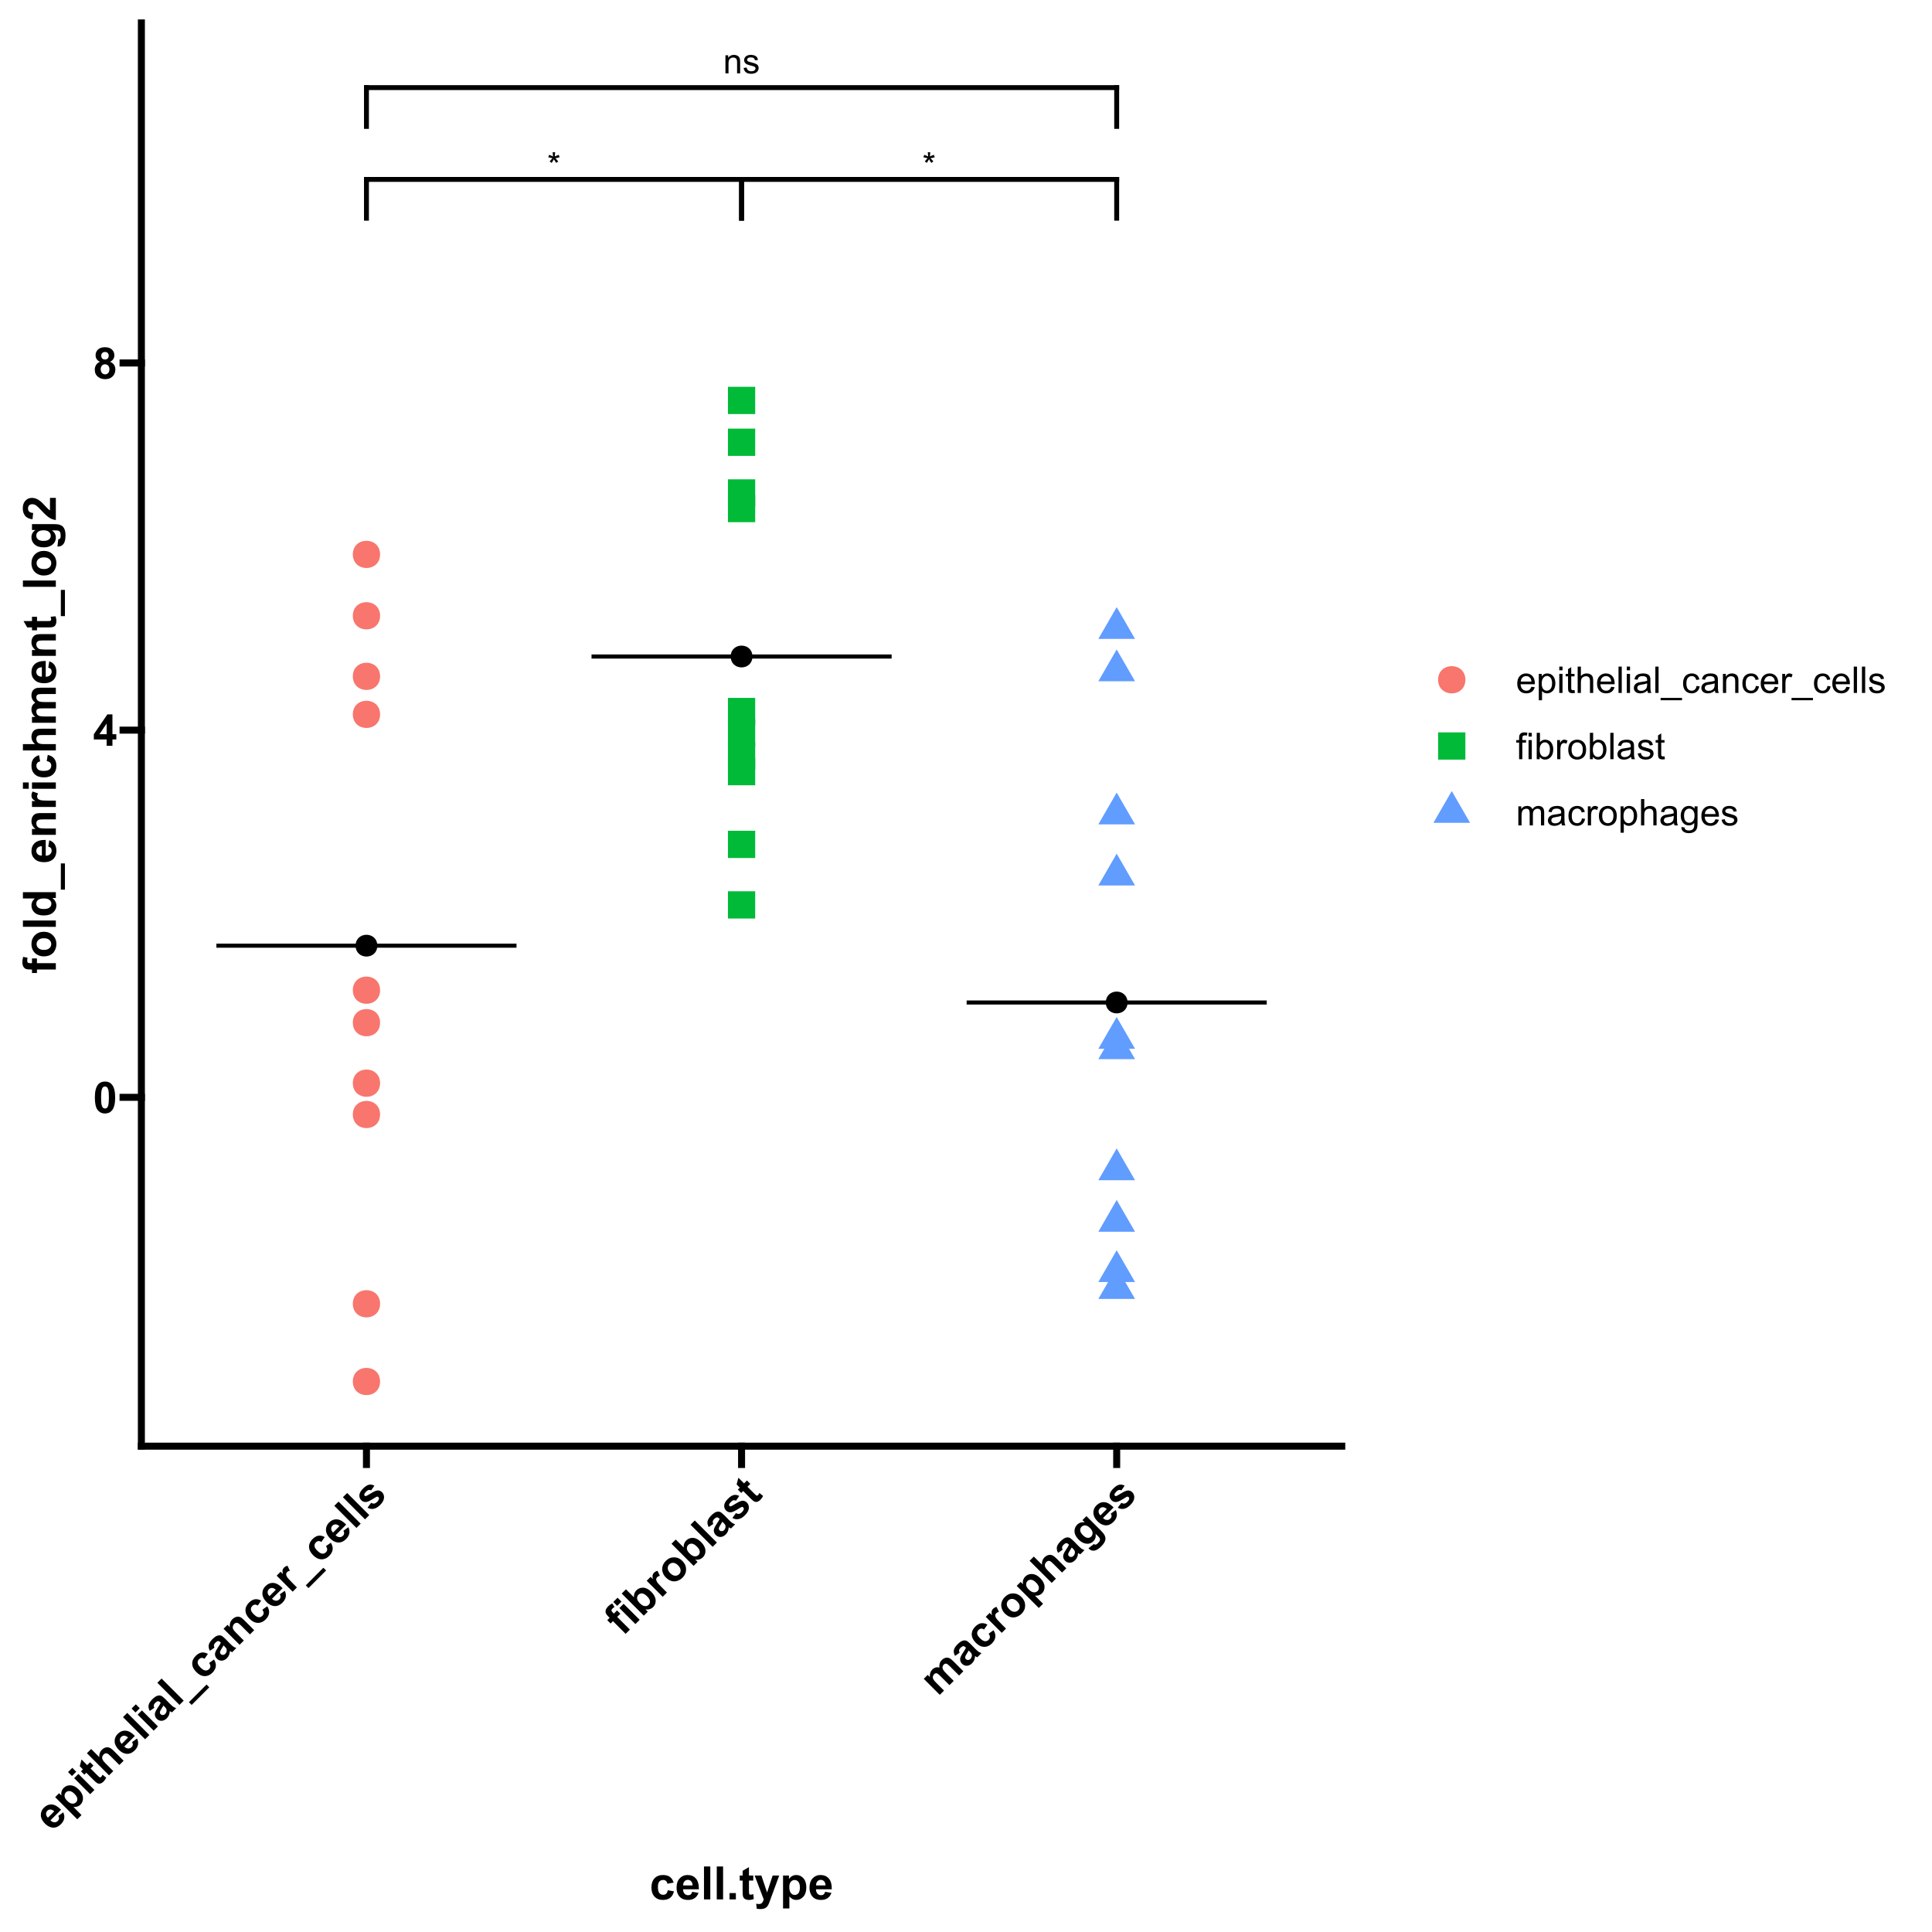 <?xml version="1.0" encoding="UTF-8"?>
<svg xmlns="http://www.w3.org/2000/svg" xmlns:xlink="http://www.w3.org/1999/xlink" width="504pt" height="504pt" viewBox="0 0 504 504" version="1.1">
<defs>
<g>
<symbol overflow="visible" id="glyph0-0">
<path style="stroke:none;" d="M 1.137 0 L 1.137 -5.691 L 5.691 -5.691 L 5.691 0 Z M 1.281 -0.141 L 5.547 -0.141 L 5.547 -5.547 L 1.281 -5.547 Z M 1.281 -0.141 "/>
</symbol>
<symbol overflow="visible" id="glyph0-1">
<path style="stroke:none;" d="M 0.285 -5.32 L 0.488 -5.953 C 0.957 -5.785 1.301 -5.641 1.516 -5.523 C 1.457 -6.059 1.426 -6.426 1.426 -6.629 L 2.07 -6.629 C 2.059 -6.332 2.027 -5.965 1.969 -5.527 C 2.273 -5.676 2.621 -5.82 3.02 -5.953 L 3.223 -5.32 C 2.848 -5.195 2.477 -5.113 2.117 -5.074 C 2.293 -4.914 2.547 -4.633 2.879 -4.23 L 2.348 -3.855 C 2.172 -4.09 1.969 -4.406 1.738 -4.809 C 1.516 -4.391 1.324 -4.074 1.16 -3.855 L 0.637 -4.23 C 0.977 -4.652 1.223 -4.934 1.375 -5.074 C 0.988 -5.145 0.625 -5.227 0.285 -5.32 Z M 0.285 -5.32 "/>
</symbol>
<symbol overflow="visible" id="glyph0-2">
<path style="stroke:none;" d="M 0.602 0 L 0.602 -4.723 L 1.32 -4.723 L 1.32 -4.051 C 1.664 -4.566 2.168 -4.828 2.824 -4.828 C 3.105 -4.828 3.363 -4.773 3.605 -4.672 C 3.84 -4.566 4.02 -4.434 4.141 -4.27 C 4.258 -4.102 4.34 -3.906 4.391 -3.68 C 4.418 -3.531 4.434 -3.27 4.438 -2.902 L 4.438 0 L 3.637 0 L 3.637 -2.871 C 3.633 -3.195 3.602 -3.438 3.543 -3.602 C 3.477 -3.762 3.367 -3.891 3.211 -3.988 C 3.051 -4.082 2.863 -4.129 2.652 -4.133 C 2.312 -4.129 2.02 -4.023 1.773 -3.809 C 1.523 -3.59 1.398 -3.18 1.402 -2.578 L 1.402 0 Z M 0.602 0 "/>
</symbol>
<symbol overflow="visible" id="glyph0-3">
<path style="stroke:none;" d="M 0.281 -1.41 L 1.07 -1.535 C 1.113 -1.215 1.238 -0.969 1.441 -0.805 C 1.645 -0.633 1.926 -0.551 2.293 -0.551 C 2.656 -0.551 2.93 -0.625 3.109 -0.773 C 3.285 -0.922 3.375 -1.098 3.379 -1.301 C 3.375 -1.48 3.297 -1.621 3.145 -1.73 C 3.031 -1.797 2.758 -1.887 2.324 -2 C 1.734 -2.145 1.328 -2.273 1.105 -2.383 C 0.875 -2.488 0.703 -2.637 0.59 -2.832 C 0.469 -3.02 0.41 -3.234 0.414 -3.469 C 0.41 -3.68 0.457 -3.871 0.559 -4.051 C 0.652 -4.227 0.785 -4.379 0.953 -4.5 C 1.074 -4.59 1.242 -4.664 1.457 -4.73 C 1.672 -4.793 1.902 -4.828 2.152 -4.828 C 2.52 -4.828 2.844 -4.773 3.125 -4.668 C 3.402 -4.559 3.609 -4.414 3.746 -4.234 C 3.879 -4.051 3.973 -3.809 4.023 -3.504 L 3.242 -3.398 C 3.203 -3.641 3.102 -3.828 2.93 -3.965 C 2.758 -4.102 2.516 -4.172 2.211 -4.172 C 1.84 -4.172 1.578 -4.109 1.422 -3.988 C 1.262 -3.863 1.184 -3.723 1.188 -3.562 C 1.184 -3.457 1.215 -3.363 1.285 -3.281 C 1.348 -3.195 1.449 -3.121 1.59 -3.066 C 1.668 -3.035 1.906 -2.969 2.297 -2.863 C 2.863 -2.711 3.258 -2.586 3.484 -2.492 C 3.707 -2.391 3.883 -2.25 4.012 -2.07 C 4.137 -1.883 4.199 -1.656 4.203 -1.387 C 4.199 -1.117 4.121 -0.867 3.969 -0.633 C 3.809 -0.398 3.586 -0.215 3.293 -0.086 C 3 0.043 2.668 0.105 2.297 0.105 C 1.684 0.105 1.215 -0.02 0.895 -0.273 C 0.57 -0.527 0.367 -0.906 0.281 -1.41 Z M 0.281 -1.41 "/>
</symbol>
<symbol overflow="visible" id="glyph1-0">
<path style="stroke:none;" d="M 1.426 0 L 1.426 -7.125 L 7.125 -7.125 L 7.125 0 Z M 1.602 -0.18 L 6.945 -0.18 L 6.945 -6.945 L 1.602 -6.945 Z M 1.602 -0.18 "/>
</symbol>
<symbol overflow="visible" id="glyph1-1">
<path style="stroke:none;" d="M 3.129 -8.195 C 3.918 -8.191 4.535 -7.91 4.98 -7.348 C 5.512 -6.676 5.777 -5.566 5.777 -4.023 C 5.777 -2.477 5.508 -1.367 4.977 -0.695 C 4.531 -0.137 3.918 0.141 3.129 0.141 C 2.332 0.141 1.691 -0.164 1.207 -0.773 C 0.723 -1.383 0.48 -2.473 0.48 -4.043 C 0.48 -5.574 0.746 -6.68 1.281 -7.359 C 1.719 -7.914 2.336 -8.191 3.129 -8.195 Z M 3.129 -6.898 C 2.938 -6.895 2.766 -6.836 2.621 -6.715 C 2.469 -6.594 2.355 -6.375 2.277 -6.066 C 2.164 -5.66 2.109 -4.98 2.113 -4.023 C 2.109 -3.066 2.156 -2.41 2.258 -2.051 C 2.352 -1.691 2.477 -1.453 2.625 -1.336 C 2.77 -1.215 2.938 -1.152 3.129 -1.156 C 3.316 -1.152 3.484 -1.215 3.637 -1.336 C 3.781 -1.457 3.895 -1.672 3.98 -1.988 C 4.082 -2.387 4.137 -3.066 4.141 -4.023 C 4.137 -4.98 4.09 -5.637 3.996 -5.996 C 3.898 -6.352 3.777 -6.594 3.633 -6.715 C 3.484 -6.836 3.316 -6.895 3.129 -6.898 Z M 3.129 -6.898 "/>
</symbol>
<symbol overflow="visible" id="glyph1-2">
<path style="stroke:none;" d="M 3.551 0 L 3.551 -1.641 L 0.211 -1.641 L 0.211 -3.012 L 3.75 -8.195 L 5.066 -8.195 L 5.066 -3.016 L 6.078 -3.016 L 6.078 -1.641 L 5.066 -1.641 L 5.066 0 Z M 3.551 -3.016 L 3.551 -5.805 L 1.676 -3.016 Z M 3.551 -3.016 "/>
</symbol>
<symbol overflow="visible" id="glyph1-3">
<path style="stroke:none;" d="M 1.824 -4.402 C 1.418 -4.57 1.125 -4.805 0.941 -5.105 C 0.758 -5.402 0.668 -5.73 0.668 -6.09 C 0.668 -6.695 0.879 -7.199 1.305 -7.598 C 1.727 -7.992 2.332 -8.191 3.117 -8.195 C 3.891 -8.191 4.492 -7.992 4.922 -7.598 C 5.352 -7.199 5.566 -6.695 5.566 -6.09 C 5.566 -5.707 5.465 -5.371 5.27 -5.078 C 5.07 -4.781 4.797 -4.555 4.441 -4.402 C 4.895 -4.215 5.238 -3.949 5.473 -3.605 C 5.707 -3.254 5.824 -2.852 5.828 -2.398 C 5.824 -1.641 5.582 -1.031 5.105 -0.562 C 4.621 -0.094 3.984 0.141 3.191 0.145 C 2.445 0.141 1.828 -0.051 1.336 -0.441 C 0.75 -0.895 0.457 -1.527 0.461 -2.332 C 0.457 -2.773 0.566 -3.176 0.789 -3.547 C 1.004 -3.914 1.348 -4.199 1.824 -4.402 Z M 2.148 -5.977 C 2.145 -5.664 2.23 -5.422 2.41 -5.25 C 2.582 -5.074 2.82 -4.984 3.117 -4.988 C 3.414 -4.984 3.648 -5.074 3.828 -5.25 C 4.004 -5.426 4.094 -5.668 4.098 -5.984 C 4.094 -6.273 4.008 -6.508 3.832 -6.688 C 3.652 -6.859 3.418 -6.949 3.133 -6.953 C 2.832 -6.949 2.594 -6.859 2.414 -6.684 C 2.234 -6.504 2.145 -6.27 2.148 -5.977 Z M 2.004 -2.484 C 2.004 -2.051 2.113 -1.711 2.336 -1.473 C 2.555 -1.23 2.828 -1.113 3.16 -1.113 C 3.48 -1.113 3.75 -1.227 3.961 -1.461 C 4.172 -1.688 4.277 -2.023 4.281 -2.465 C 4.277 -2.844 4.168 -3.152 3.957 -3.387 C 3.738 -3.617 3.469 -3.73 3.141 -3.734 C 2.758 -3.73 2.473 -3.602 2.285 -3.34 C 2.098 -3.074 2.004 -2.789 2.004 -2.484 Z M 2.004 -2.484 "/>
</symbol>
<symbol overflow="visible" id="glyph2-0">
<path style="stroke:none;" d="M 1.008 -1.008 L -4.031 -6.047 L 0 -10.078 L 5.039 -5.039 Z M 1.008 -1.258 L 4.785 -5.039 L 0 -9.824 L -3.777 -6.047 Z M 1.008 -1.258 "/>
</symbol>
<symbol overflow="visible" id="glyph2-1">
<path style="stroke:none;" d="M 1.668 -4.328 L 2.957 -5.246 C 3.215 -4.699 3.297 -4.168 3.207 -3.652 C 3.109 -3.133 2.836 -2.645 2.379 -2.188 C 1.648 -1.457 0.871 -1.156 0.051 -1.285 C -0.605 -1.387 -1.219 -1.73 -1.801 -2.312 C -2.492 -3.004 -2.855 -3.727 -2.887 -4.484 C -2.914 -5.234 -2.652 -5.891 -2.102 -6.445 C -1.477 -7.066 -0.781 -7.352 -0.012 -7.301 C 0.754 -7.25 1.555 -6.793 2.391 -5.93 L -0.383 -3.16 C -0.047 -2.836 0.293 -2.672 0.648 -2.66 C 1 -2.648 1.305 -2.77 1.562 -3.027 C 1.734 -3.195 1.832 -3.387 1.859 -3.605 C 1.879 -3.816 1.816 -4.059 1.668 -4.328 Z M 0.613 -5.512 C 0.281 -5.82 -0.043 -5.98 -0.363 -5.992 C -0.688 -6 -0.961 -5.891 -1.188 -5.668 C -1.426 -5.422 -1.539 -5.137 -1.523 -4.805 C -1.504 -4.469 -1.34 -4.152 -1.039 -3.855 Z M 0.613 -5.512 "/>
</symbol>
<symbol overflow="visible" id="glyph2-2">
<path style="stroke:none;" d="M -3.633 -4.727 L -2.602 -5.758 L -1.988 -5.145 C -2.059 -5.488 -2.051 -5.84 -1.957 -6.199 C -1.859 -6.559 -1.672 -6.875 -1.395 -7.156 C -0.906 -7.637 -0.305 -7.859 0.414 -7.82 C 1.129 -7.777 1.828 -7.418 2.512 -6.738 C 3.207 -6.039 3.578 -5.324 3.625 -4.598 C 3.668 -3.867 3.449 -3.262 2.969 -2.777 C 2.734 -2.547 2.477 -2.383 2.199 -2.289 C 1.918 -2.191 1.566 -2.152 1.137 -2.168 L 3.242 -0.062 L 2.137 1.043 Z M -0.52 -3.801 C -0.051 -3.328 0.387 -3.074 0.801 -3.039 C 1.211 -3 1.551 -3.117 1.82 -3.387 C 2.074 -3.641 2.184 -3.953 2.148 -4.332 C 2.113 -4.707 1.863 -5.133 1.395 -5.605 C 0.953 -6.039 0.539 -6.277 0.152 -6.316 C -0.234 -6.352 -0.559 -6.238 -0.82 -5.984 C -1.086 -5.711 -1.203 -5.383 -1.176 -4.996 C -1.145 -4.609 -0.926 -4.211 -0.52 -3.801 Z M -0.52 -3.801 "/>
</symbol>
<symbol overflow="visible" id="glyph2-3">
<path style="stroke:none;" d="M -4.168 -5.324 L -5.191 -6.348 L -4.086 -7.453 L -3.062 -6.43 Z M 0.578 -0.578 L -3.602 -4.758 L -2.496 -5.863 L 1.684 -1.684 Z M 0.578 -0.578 "/>
</symbol>
<symbol overflow="visible" id="glyph2-4">
<path style="stroke:none;" d="M -1.684 -6.676 L -0.805 -5.793 L -1.559 -5.039 L 0.125 -3.352 C 0.461 -3.012 0.668 -2.82 0.742 -2.777 C 0.812 -2.734 0.891 -2.719 0.98 -2.734 C 1.066 -2.746 1.148 -2.793 1.223 -2.871 C 1.324 -2.973 1.438 -3.156 1.562 -3.422 L 2.516 -2.656 C 2.363 -2.285 2.129 -1.941 1.809 -1.617 C 1.605 -1.418 1.391 -1.27 1.168 -1.18 C 0.938 -1.082 0.734 -1.051 0.555 -1.086 C 0.371 -1.113 0.18 -1.207 -0.031 -1.363 C -0.18 -1.465 -0.453 -1.711 -0.848 -2.105 L -2.668 -3.93 L -3.176 -3.422 L -4.059 -4.301 L -3.551 -4.809 L -4.379 -5.641 L -3.918 -7.395 L -2.441 -5.918 Z M -1.684 -6.676 "/>
</symbol>
<symbol overflow="visible" id="glyph2-5">
<path style="stroke:none;" d="M -4.09 -7.449 L -1.969 -5.328 C -2.027 -6.102 -1.809 -6.738 -1.316 -7.234 C -1.059 -7.488 -0.781 -7.672 -0.484 -7.781 C -0.184 -7.891 0.09 -7.922 0.34 -7.879 C 0.59 -7.836 0.82 -7.746 1.039 -7.605 C 1.254 -7.465 1.551 -7.207 1.93 -6.832 L 4.379 -4.379 L 3.273 -3.273 L 1.066 -5.484 C 0.629 -5.922 0.328 -6.176 0.168 -6.254 C 0.008 -6.324 -0.156 -6.344 -0.332 -6.312 C -0.508 -6.273 -0.676 -6.176 -0.84 -6.02 C -1.02 -5.832 -1.141 -5.625 -1.195 -5.391 C -1.25 -5.156 -1.219 -4.914 -1.109 -4.672 C -0.992 -4.422 -0.762 -4.125 -0.414 -3.773 L 1.68 -1.68 L 0.574 -0.574 L -5.195 -6.344 Z M -4.09 -7.449 "/>
</symbol>
<symbol overflow="visible" id="glyph2-6">
<path style="stroke:none;" d="M 0.578 -0.578 L -5.191 -6.348 L -4.086 -7.453 L 1.684 -1.684 Z M 0.578 -0.578 "/>
</symbol>
<symbol overflow="visible" id="glyph2-7">
<path style="stroke:none;" d="M -1.5 -4.309 L -2.684 -3.488 C -2.973 -4 -3.078 -4.492 -3 -4.965 C -2.918 -5.434 -2.605 -5.941 -2.062 -6.488 C -1.57 -6.977 -1.145 -7.285 -0.785 -7.414 C -0.426 -7.535 -0.109 -7.559 0.168 -7.477 C 0.445 -7.395 0.824 -7.113 1.309 -6.637 L 2.586 -5.332 C 2.949 -4.965 3.238 -4.711 3.449 -4.57 C 3.656 -4.43 3.91 -4.309 4.211 -4.211 L 3.117 -3.117 C 3.016 -3.16 2.871 -3.23 2.684 -3.336 C 2.598 -3.383 2.539 -3.414 2.516 -3.43 C 2.508 -3.055 2.445 -2.715 2.32 -2.41 C 2.195 -2.098 2.012 -1.824 1.77 -1.582 C 1.34 -1.152 0.883 -0.93 0.402 -0.914 C -0.078 -0.898 -0.496 -1.07 -0.855 -1.43 C -1.09 -1.664 -1.242 -1.93 -1.316 -2.227 C -1.387 -2.523 -1.371 -2.824 -1.266 -3.129 C -1.16 -3.43 -0.953 -3.809 -0.645 -4.266 C -0.223 -4.879 0.043 -5.328 0.156 -5.613 L 0.047 -5.723 C -0.164 -5.934 -0.367 -6.031 -0.566 -6.02 C -0.758 -6.004 -1 -5.852 -1.297 -5.562 C -1.488 -5.359 -1.602 -5.168 -1.637 -4.984 C -1.668 -4.793 -1.625 -4.566 -1.5 -4.309 Z M 0.879 -4.891 C 0.781 -4.699 0.609 -4.418 0.371 -4.051 C 0.129 -3.676 -0.004 -3.41 -0.035 -3.254 C -0.074 -3.004 -0.02 -2.805 0.137 -2.648 C 0.289 -2.492 0.48 -2.414 0.711 -2.422 C 0.938 -2.422 1.145 -2.512 1.324 -2.691 C 1.52 -2.887 1.641 -3.145 1.695 -3.461 C 1.727 -3.691 1.695 -3.902 1.594 -4.09 C 1.527 -4.211 1.359 -4.402 1.098 -4.672 Z M 0.879 -4.891 "/>
</symbol>
<symbol overflow="visible" id="glyph2-8">
<path style="stroke:none;" d="M 1.52 1.668 L 0.805 0.953 L 5.398 -3.645 L 6.117 -2.93 Z M 1.52 1.668 "/>
</symbol>
<symbol overflow="visible" id="glyph2-9">
<path style="stroke:none;" d="M 1.277 -7.168 L 0.387 -5.879 C 0.129 -6.059 -0.117 -6.141 -0.355 -6.121 C -0.594 -6.102 -0.816 -5.988 -1.027 -5.781 C -1.301 -5.504 -1.426 -5.188 -1.402 -4.836 C -1.371 -4.477 -1.137 -4.078 -0.691 -3.637 C -0.199 -3.141 0.23 -2.875 0.605 -2.836 C 0.973 -2.797 1.301 -2.918 1.586 -3.199 C 1.793 -3.41 1.906 -3.641 1.922 -3.895 C 1.938 -4.145 1.824 -4.445 1.59 -4.793 L 2.863 -5.695 C 3.246 -5.082 3.406 -4.488 3.34 -3.914 C 3.273 -3.34 2.973 -2.781 2.438 -2.246 C 1.824 -1.633 1.141 -1.34 0.395 -1.363 C -0.355 -1.383 -1.066 -1.734 -1.75 -2.422 C -2.438 -3.109 -2.793 -3.828 -2.816 -4.578 C -2.836 -5.324 -2.535 -6.012 -1.914 -6.637 C -1.402 -7.141 -0.887 -7.434 -0.367 -7.52 C 0.152 -7.598 0.699 -7.48 1.277 -7.168 Z M 1.277 -7.168 "/>
</symbol>
<symbol overflow="visible" id="glyph2-10">
<path style="stroke:none;" d="M 4.379 -4.379 L 3.273 -3.273 L 1.141 -5.406 C 0.688 -5.855 0.371 -6.125 0.195 -6.211 C 0.016 -6.297 -0.16 -6.32 -0.344 -6.289 C -0.52 -6.254 -0.684 -6.164 -0.84 -6.02 C -1.027 -5.824 -1.148 -5.602 -1.195 -5.344 C -1.242 -5.086 -1.207 -4.84 -1.09 -4.613 C -0.973 -4.379 -0.68 -4.031 -0.215 -3.57 L 1.676 -1.676 L 0.57 -0.57 L -3.609 -4.75 L -2.582 -5.777 L -1.969 -5.164 C -2.074 -5.996 -1.852 -6.691 -1.301 -7.25 C -1.055 -7.492 -0.785 -7.672 -0.496 -7.785 C -0.203 -7.898 0.059 -7.938 0.297 -7.906 C 0.535 -7.871 0.762 -7.789 0.977 -7.66 C 1.191 -7.523 1.461 -7.297 1.781 -6.98 Z M 4.379 -4.379 "/>
</symbol>
<symbol overflow="visible" id="glyph2-11">
<path style="stroke:none;" d="M 1.637 -1.637 L 0.531 -0.531 L -3.648 -4.711 L -2.621 -5.738 L -2.027 -5.145 C -2.129 -5.598 -2.152 -5.938 -2.105 -6.172 C -2.051 -6.398 -1.938 -6.605 -1.762 -6.785 C -1.508 -7.035 -1.195 -7.207 -0.828 -7.305 L -0.203 -6 C -0.508 -5.93 -0.742 -5.816 -0.906 -5.66 C -1.059 -5.504 -1.145 -5.328 -1.168 -5.137 C -1.188 -4.941 -1.121 -4.703 -0.961 -4.422 C -0.797 -4.137 -0.363 -3.641 0.348 -2.93 Z M 1.637 -1.637 "/>
</symbol>
<symbol overflow="visible" id="glyph2-12">
<path style="stroke:none;" d="M -1.004 -1.383 L -0.062 -2.66 C 0.199 -2.492 0.457 -2.422 0.715 -2.457 C 0.969 -2.488 1.227 -2.637 1.488 -2.898 C 1.773 -3.18 1.934 -3.445 1.977 -3.699 C 1.996 -3.867 1.949 -4.016 1.828 -4.141 C 1.742 -4.223 1.645 -4.266 1.539 -4.27 C 1.43 -4.266 1.258 -4.191 1.023 -4.047 C -0.066 -3.348 -0.809 -2.961 -1.211 -2.891 C -1.766 -2.781 -2.246 -2.93 -2.648 -3.332 C -3.008 -3.695 -3.168 -4.145 -3.133 -4.676 C -3.09 -5.207 -2.77 -5.773 -2.172 -6.375 C -1.598 -6.945 -1.078 -7.277 -0.617 -7.371 C -0.152 -7.465 0.312 -7.379 0.785 -7.121 L -0.066 -5.883 C -0.27 -6 -0.48 -6.039 -0.695 -6.004 C -0.902 -5.965 -1.125 -5.832 -1.359 -5.602 C -1.648 -5.309 -1.816 -5.059 -1.863 -4.852 C -1.887 -4.711 -1.852 -4.594 -1.762 -4.504 C -1.68 -4.422 -1.578 -4.391 -1.453 -4.414 C -1.277 -4.438 -0.828 -4.68 -0.105 -5.133 C 0.613 -5.586 1.188 -5.832 1.617 -5.875 C 2.043 -5.906 2.43 -5.746 2.785 -5.398 C 3.168 -5.012 3.34 -4.523 3.293 -3.93 C 3.246 -3.332 2.91 -2.723 2.285 -2.098 C 1.715 -1.527 1.148 -1.191 0.59 -1.09 C 0.027 -0.988 -0.5 -1.086 -1.004 -1.383 Z M -1.004 -1.383 "/>
</symbol>
<symbol overflow="visible" id="glyph2-13">
<path style="stroke:none;" d="M -4.086 -4.273 L -3.473 -4.887 L -3.785 -5.203 C -4.137 -5.555 -4.359 -5.852 -4.461 -6.102 C -4.555 -6.348 -4.559 -6.629 -4.469 -6.938 C -4.375 -7.246 -4.176 -7.555 -3.875 -7.863 C -3.555 -8.176 -3.199 -8.438 -2.805 -8.648 L -2.184 -7.727 C -2.398 -7.59 -2.59 -7.441 -2.754 -7.281 C -2.914 -7.121 -2.992 -6.969 -2.988 -6.824 C -2.98 -6.68 -2.871 -6.5 -2.66 -6.289 L -2.367 -5.996 L -1.539 -6.82 L -0.668 -5.953 L -1.496 -5.125 L 1.816 -1.816 L 0.707 -0.707 L -2.602 -4.02 L -3.215 -3.406 Z M -4.086 -4.273 "/>
</symbol>
<symbol overflow="visible" id="glyph2-14">
<path style="stroke:none;" d="M 0.531 -0.531 L -5.238 -6.301 L -4.133 -7.406 L -2.055 -5.328 C -2.098 -6.055 -1.887 -6.656 -1.426 -7.125 C -0.91 -7.633 -0.309 -7.867 0.391 -7.832 C 1.09 -7.797 1.785 -7.434 2.48 -6.746 C 3.191 -6.027 3.57 -5.309 3.617 -4.586 C 3.66 -3.859 3.441 -3.254 2.961 -2.77 C 2.719 -2.531 2.426 -2.355 2.074 -2.242 C 1.723 -2.129 1.344 -2.105 0.945 -2.172 L 1.559 -1.559 Z M -0.551 -3.809 C -0.121 -3.375 0.266 -3.121 0.613 -3.055 C 1.098 -2.949 1.5 -3.059 1.82 -3.379 C 2.059 -3.617 2.16 -3.93 2.129 -4.312 C 2.09 -4.691 1.848 -5.105 1.402 -5.559 C 0.918 -6.031 0.488 -6.289 0.105 -6.328 C -0.277 -6.367 -0.602 -6.25 -0.875 -5.984 C -1.133 -5.715 -1.25 -5.391 -1.223 -5.012 C -1.191 -4.629 -0.969 -4.23 -0.551 -3.809 Z M -0.551 -3.809 "/>
</symbol>
<symbol overflow="visible" id="glyph2-15">
<path style="stroke:none;" d="M -1.828 -2.473 C -2.195 -2.84 -2.457 -3.285 -2.621 -3.809 C -2.781 -4.332 -2.789 -4.852 -2.641 -5.367 C -2.488 -5.879 -2.207 -6.34 -1.797 -6.75 C -1.164 -7.383 -0.445 -7.695 0.371 -7.688 C 1.184 -7.68 1.906 -7.363 2.535 -6.738 C 3.164 -6.105 3.484 -5.375 3.496 -4.551 C 3.5 -3.727 3.195 -3.008 2.578 -2.391 C 2.195 -2.008 1.742 -1.727 1.223 -1.555 C 0.699 -1.375 0.184 -1.363 -0.332 -1.52 C -0.844 -1.668 -1.344 -1.988 -1.828 -2.473 Z M -0.633 -3.547 C -0.219 -3.129 0.195 -2.91 0.613 -2.891 C 1.027 -2.863 1.379 -2.996 1.672 -3.285 C 1.957 -3.57 2.09 -3.922 2.066 -4.344 C 2.039 -4.758 1.816 -5.176 1.402 -5.598 C 0.988 -6.004 0.578 -6.223 0.164 -6.246 C -0.25 -6.27 -0.602 -6.137 -0.895 -5.852 C -1.18 -5.562 -1.312 -5.211 -1.289 -4.793 C -1.266 -4.375 -1.047 -3.957 -0.633 -3.547 Z M -0.633 -3.547 "/>
</symbol>
<symbol overflow="visible" id="glyph2-16">
<path style="stroke:none;" d="M -3.684 -4.676 L -2.664 -5.695 L -2.094 -5.125 C -2.168 -5.93 -1.957 -6.586 -1.457 -7.094 C -1.188 -7.359 -0.898 -7.535 -0.594 -7.625 C -0.281 -7.707 0.043 -7.703 0.391 -7.609 C 0.348 -8.012 0.379 -8.375 0.484 -8.703 C 0.582 -9.023 0.754 -9.309 1 -9.551 C 1.305 -9.855 1.625 -10.051 1.965 -10.141 C 2.301 -10.227 2.645 -10.203 2.992 -10.07 C 3.246 -9.965 3.574 -9.715 3.973 -9.316 L 6.645 -6.645 L 5.539 -5.539 L 3.148 -7.926 C 2.73 -8.34 2.426 -8.57 2.23 -8.617 C 1.969 -8.668 1.734 -8.59 1.523 -8.379 C 1.367 -8.223 1.266 -8.027 1.227 -7.801 C 1.18 -7.566 1.223 -7.332 1.348 -7.09 C 1.469 -6.848 1.727 -6.527 2.121 -6.137 L 4.129 -4.129 L 3.023 -3.023 L 0.73 -5.312 C 0.32 -5.715 0.043 -5.957 -0.113 -6.039 C -0.27 -6.117 -0.418 -6.145 -0.559 -6.121 C -0.695 -6.094 -0.84 -6.012 -0.984 -5.871 C -1.152 -5.699 -1.258 -5.5 -1.305 -5.273 C -1.348 -5.047 -1.312 -4.816 -1.203 -4.582 C -1.086 -4.348 -0.828 -4.031 -0.43 -3.633 L 1.602 -1.602 L 0.496 -0.496 Z M -3.684 -4.676 "/>
</symbol>
<symbol overflow="visible" id="glyph2-17">
<path style="stroke:none;" d="M 0.75 -0.199 L 2.168 -1.312 C 2.336 -1.184 2.484 -1.129 2.617 -1.152 C 2.801 -1.176 3.004 -1.301 3.23 -1.531 C 3.516 -1.816 3.691 -2.078 3.75 -2.309 C 3.789 -2.465 3.77 -2.629 3.691 -2.809 C 3.633 -2.934 3.48 -3.121 3.234 -3.371 L 2.625 -3.98 C 2.742 -3.191 2.551 -2.551 2.051 -2.051 C 1.488 -1.488 0.805 -1.281 0.004 -1.43 C -0.629 -1.547 -1.223 -1.883 -1.781 -2.445 C -2.48 -3.141 -2.848 -3.844 -2.883 -4.555 C -2.914 -5.258 -2.68 -5.863 -2.18 -6.367 C -1.664 -6.883 -1.008 -7.082 -0.219 -6.969 L -0.809 -7.555 L 0.227 -8.59 L 3.98 -4.836 C 4.469 -4.34 4.797 -3.934 4.961 -3.609 C 5.121 -3.281 5.199 -2.973 5.195 -2.691 C 5.184 -2.402 5.098 -2.098 4.934 -1.777 C 4.766 -1.449 4.492 -1.102 4.121 -0.727 C 3.41 -0.02 2.789 0.359 2.25 0.414 C 1.711 0.465 1.254 0.309 0.883 -0.062 C 0.844 -0.098 0.801 -0.145 0.75 -0.199 Z M -0.711 -3.641 C -0.266 -3.195 0.141 -2.957 0.52 -2.926 C 0.895 -2.887 1.211 -2.996 1.465 -3.25 C 1.734 -3.52 1.855 -3.852 1.832 -4.25 C 1.805 -4.645 1.586 -5.055 1.172 -5.473 C 0.738 -5.902 0.328 -6.133 -0.059 -6.168 C -0.445 -6.195 -0.773 -6.074 -1.051 -5.805 C -1.312 -5.535 -1.43 -5.215 -1.398 -4.84 C -1.363 -4.461 -1.133 -4.059 -0.711 -3.641 Z M -0.711 -3.641 "/>
</symbol>
<symbol overflow="visible" id="glyph3-0">
<path style="stroke:none;" d="M 1.5 0 L 1.5 -7.5 L 7.5 -7.5 L 7.5 0 Z M 1.688 -0.188 L 7.312 -0.188 L 7.312 -7.312 L 1.688 -7.312 Z M 1.688 -0.188 "/>
</symbol>
<symbol overflow="visible" id="glyph3-1">
<path style="stroke:none;" d="M 6.289 -4.383 L 4.664 -4.09 C 4.609 -4.414 4.484 -4.656 4.289 -4.824 C 4.094 -4.984 3.844 -5.066 3.539 -5.07 C 3.125 -5.066 2.797 -4.926 2.555 -4.645 C 2.312 -4.359 2.191 -3.887 2.191 -3.223 C 2.191 -2.484 2.312 -1.961 2.562 -1.66 C 2.809 -1.352 3.145 -1.199 3.562 -1.203 C 3.875 -1.199 4.129 -1.289 4.328 -1.469 C 4.527 -1.645 4.668 -1.949 4.75 -2.383 L 6.367 -2.109 C 6.199 -1.367 5.879 -0.805 5.402 -0.426 C 4.926 -0.047 4.285 0.141 3.484 0.141 C 2.574 0.141 1.848 -0.145 1.309 -0.719 C 0.766 -1.293 0.496 -2.09 0.5 -3.105 C 0.496 -4.133 0.77 -4.93 1.312 -5.504 C 1.852 -6.074 2.586 -6.363 3.516 -6.363 C 4.273 -6.363 4.875 -6.199 5.32 -5.871 C 5.766 -5.543 6.086 -5.047 6.289 -4.383 Z M 6.289 -4.383 "/>
</symbol>
<symbol overflow="visible" id="glyph3-2">
<path style="stroke:none;" d="M 4.465 -1.98 L 6.105 -1.703 C 5.895 -1.102 5.559 -0.645 5.105 -0.332 C 4.645 -0.016 4.078 0.141 3.398 0.141 C 2.312 0.141 1.512 -0.211 0.996 -0.922 C 0.586 -1.484 0.379 -2.199 0.383 -3.062 C 0.379 -4.09 0.648 -4.898 1.191 -5.484 C 1.727 -6.07 2.41 -6.363 3.234 -6.363 C 4.16 -6.363 4.891 -6.055 5.426 -5.445 C 5.957 -4.832 6.211 -3.898 6.195 -2.637 L 2.07 -2.637 C 2.078 -2.148 2.211 -1.766 2.465 -1.496 C 2.719 -1.223 3.035 -1.09 3.414 -1.09 C 3.672 -1.09 3.891 -1.16 4.066 -1.301 C 4.238 -1.441 4.371 -1.668 4.465 -1.98 Z M 4.559 -3.645 C 4.543 -4.121 4.418 -4.48 4.188 -4.73 C 3.949 -4.973 3.664 -5.098 3.336 -5.102 C 2.973 -5.098 2.676 -4.969 2.445 -4.711 C 2.207 -4.449 2.094 -4.094 2.098 -3.645 Z M 4.559 -3.645 "/>
</symbol>
<symbol overflow="visible" id="glyph3-3">
<path style="stroke:none;" d="M 0.859 0 L 0.859 -8.59 L 2.508 -8.59 L 2.508 0 Z M 0.859 0 "/>
</symbol>
<symbol overflow="visible" id="glyph3-4">
<path style="stroke:none;" d="M 0.859 0 L 0.859 -1.648 L 2.508 -1.648 L 2.508 0 Z M 0.859 0 "/>
</symbol>
<symbol overflow="visible" id="glyph3-5">
<path style="stroke:none;" d="M 3.715 -6.223 L 3.715 -4.91 L 2.59 -4.91 L 2.59 -2.402 C 2.59 -1.895 2.598 -1.598 2.621 -1.516 C 2.641 -1.43 2.691 -1.359 2.77 -1.309 C 2.844 -1.25 2.938 -1.223 3.047 -1.227 C 3.195 -1.223 3.414 -1.277 3.711 -1.383 L 3.852 -0.105 C 3.461 0.059 3.027 0.141 2.547 0.141 C 2.246 0.141 1.98 0.094 1.746 -0.008 C 1.508 -0.102 1.332 -0.23 1.223 -0.395 C 1.109 -0.551 1.031 -0.766 0.992 -1.039 C 0.953 -1.227 0.938 -1.613 0.938 -2.195 L 0.938 -4.91 L 0.18 -4.91 L 0.18 -6.223 L 0.938 -6.223 L 0.938 -7.461 L 2.59 -8.422 L 2.59 -6.223 Z M 3.715 -6.223 "/>
</symbol>
<symbol overflow="visible" id="glyph3-6">
<path style="stroke:none;" d="M 0.082 -6.223 L 1.836 -6.223 L 3.32 -1.805 L 4.773 -6.223 L 6.48 -6.223 L 4.281 -0.234 L 3.891 0.852 C 3.742 1.211 3.602 1.488 3.477 1.68 C 3.344 1.871 3.195 2.027 3.027 2.148 C 2.855 2.266 2.645 2.359 2.398 2.426 C 2.148 2.488 1.871 2.52 1.559 2.523 C 1.242 2.52 0.93 2.488 0.625 2.426 L 0.48 1.137 C 0.738 1.184 0.969 1.207 1.18 1.211 C 1.555 1.207 1.84 1.094 2.027 0.875 C 2.211 0.648 2.352 0.363 2.449 0.016 Z M 0.082 -6.223 "/>
</symbol>
<symbol overflow="visible" id="glyph3-7">
<path style="stroke:none;" d="M 0.812 -6.223 L 2.352 -6.223 L 2.352 -5.309 C 2.547 -5.621 2.816 -5.875 3.156 -6.07 C 3.496 -6.266 3.875 -6.363 4.289 -6.363 C 5.012 -6.363 5.625 -6.078 6.129 -5.512 C 6.629 -4.945 6.879 -4.156 6.883 -3.148 C 6.879 -2.102 6.625 -1.293 6.121 -0.723 C 5.609 -0.145 4.996 0.141 4.277 0.141 C 3.934 0.141 3.621 0.074 3.34 -0.062 C 3.059 -0.199 2.766 -0.434 2.461 -0.766 L 2.461 2.367 L 0.812 2.367 Z M 2.445 -3.219 C 2.441 -2.516 2.582 -2 2.859 -1.664 C 3.133 -1.328 3.469 -1.16 3.875 -1.164 C 4.25 -1.16 4.57 -1.312 4.828 -1.625 C 5.082 -1.93 5.207 -2.434 5.211 -3.133 C 5.207 -3.785 5.078 -4.27 4.816 -4.586 C 4.551 -4.902 4.227 -5.062 3.844 -5.062 C 3.441 -5.062 3.105 -4.906 2.844 -4.598 C 2.574 -4.285 2.441 -3.824 2.445 -3.219 Z M 2.445 -3.219 "/>
</symbol>
<symbol overflow="visible" id="glyph4-0">
<path style="stroke:none;" d="M 0 -1.5 L -7.5 -1.5 L -7.5 -7.5 L 0 -7.5 Z M -0.188 -1.688 L -0.188 -7.312 L -7.312 -7.312 L -7.312 -1.688 Z M -0.188 -1.688 "/>
</symbol>
<symbol overflow="visible" id="glyph4-1">
<path style="stroke:none;" d="M -6.223 -0.141 L -6.223 -1.055 L -6.691 -1.055 C -7.215 -1.055 -7.605 -1.109 -7.863 -1.223 C -8.121 -1.332 -8.328 -1.535 -8.492 -1.836 C -8.648 -2.133 -8.73 -2.512 -8.734 -2.973 C -8.73 -3.438 -8.66 -3.898 -8.523 -4.348 L -7.375 -4.125 C -7.434 -3.863 -7.465 -3.609 -7.469 -3.371 C -7.465 -3.129 -7.41 -2.957 -7.301 -2.855 C -7.191 -2.75 -6.977 -2.699 -6.664 -2.703 L -6.223 -2.703 L -6.223 -3.934 L -4.93 -3.934 L -4.93 -2.703 L 0 -2.703 L 0 -1.055 L -4.93 -1.055 L -4.93 -0.141 Z M -6.223 -0.141 "/>
</symbol>
<symbol overflow="visible" id="glyph4-2">
<path style="stroke:none;" d="M -3.199 -0.48 C -3.746 -0.48 -4.273 -0.613 -4.785 -0.883 C -5.297 -1.152 -5.688 -1.535 -5.957 -2.031 C -6.227 -2.523 -6.363 -3.074 -6.363 -3.688 C -6.363 -4.625 -6.055 -5.398 -5.445 -6 C -4.832 -6.602 -4.062 -6.902 -3.129 -6.902 C -2.184 -6.902 -1.402 -6.598 -0.785 -5.988 C -0.168 -5.379 0.141 -4.613 0.141 -3.695 C 0.141 -3.125 0.012 -2.582 -0.246 -2.066 C -0.504 -1.547 -0.879 -1.152 -1.379 -0.883 C -1.871 -0.613 -2.48 -0.48 -3.199 -0.48 Z M -3.109 -2.168 C -2.492 -2.168 -2.02 -2.312 -1.691 -2.605 C -1.359 -2.898 -1.195 -3.262 -1.199 -3.691 C -1.195 -4.121 -1.359 -4.48 -1.691 -4.773 C -2.016 -5.062 -2.492 -5.207 -3.121 -5.211 C -3.73 -5.207 -4.199 -5.062 -4.531 -4.773 C -4.855 -4.48 -5.02 -4.121 -5.023 -3.691 C -5.02 -3.262 -4.855 -2.898 -4.531 -2.605 C -4.199 -2.312 -3.727 -2.168 -3.109 -2.168 Z M -3.109 -2.168 "/>
</symbol>
<symbol overflow="visible" id="glyph4-3">
<path style="stroke:none;" d="M 0 -0.859 L -8.59 -0.863 L -8.59 -2.508 L 0 -2.508 Z M 0 -0.859 "/>
</symbol>
<symbol overflow="visible" id="glyph4-4">
<path style="stroke:none;" d="M 0 -6.57 L 0 -5.039 L -0.914 -5.039 C -0.555 -4.781 -0.289 -4.48 -0.117 -4.137 C 0.055 -3.793 0.141 -3.445 0.141 -3.094 C 0.141 -2.379 -0.145 -1.766 -0.723 -1.258 C -1.293 -0.746 -2.098 -0.492 -3.133 -0.492 C -4.188 -0.492 -4.988 -0.738 -5.539 -1.234 C -6.086 -1.73 -6.363 -2.359 -6.363 -3.117 C -6.363 -3.812 -6.074 -4.414 -5.496 -4.922 L -8.59 -4.922 L -8.59 -6.57 Z M -3.246 -2.172 C -2.582 -2.168 -2.102 -2.262 -1.805 -2.449 C -1.375 -2.715 -1.16 -3.086 -1.16 -3.562 C -1.16 -3.941 -1.32 -4.262 -1.641 -4.531 C -1.961 -4.793 -2.441 -4.926 -3.086 -4.93 C -3.801 -4.926 -4.316 -4.797 -4.629 -4.543 C -4.941 -4.281 -5.098 -3.953 -5.102 -3.551 C -5.098 -3.16 -4.941 -2.832 -4.637 -2.57 C -4.324 -2.305 -3.863 -2.172 -3.246 -2.172 Z M -3.246 -2.172 "/>
</symbol>
<symbol overflow="visible" id="glyph4-5">
<path style="stroke:none;" d="M 2.375 0.113 L 1.305 0.113 L 1.309 -6.734 L 2.375 -6.734 Z M 2.375 0.113 "/>
</symbol>
<symbol overflow="visible" id="glyph4-6">
<path style="stroke:none;" d="M -1.98 -4.465 L -1.703 -6.105 C -1.098 -5.895 -0.641 -5.559 -0.328 -5.105 C -0.016 -4.645 0.141 -4.078 0.141 -3.398 C 0.141 -2.312 -0.211 -1.512 -0.918 -0.996 C -1.484 -0.586 -2.199 -0.379 -3.062 -0.383 C -4.09 -0.379 -4.898 -0.648 -5.484 -1.191 C -6.07 -1.727 -6.363 -2.41 -6.363 -3.234 C -6.363 -4.16 -6.055 -4.891 -5.445 -5.426 C -4.832 -5.957 -3.898 -6.211 -2.637 -6.195 L -2.637 -2.07 C -2.145 -2.078 -1.762 -2.211 -1.496 -2.465 C -1.223 -2.719 -1.09 -3.035 -1.09 -3.414 C -1.09 -3.672 -1.16 -3.891 -1.301 -4.066 C -1.441 -4.238 -1.668 -4.371 -1.98 -4.465 Z M -3.645 -4.559 C -4.121 -4.543 -4.48 -4.418 -4.73 -4.188 C -4.973 -3.953 -5.098 -3.668 -5.102 -3.336 C -5.098 -2.973 -4.969 -2.676 -4.711 -2.445 C -4.449 -2.207 -4.094 -2.094 -3.645 -2.098 Z M -3.645 -4.559 "/>
</symbol>
<symbol overflow="visible" id="glyph4-7">
<path style="stroke:none;" d="M 0 -6.523 L 0 -4.875 L -3.176 -4.875 C -3.848 -4.875 -4.281 -4.84 -4.477 -4.77 C -4.672 -4.699 -4.824 -4.582 -4.938 -4.426 C -5.043 -4.262 -5.098 -4.074 -5.102 -3.855 C -5.098 -3.57 -5.02 -3.312 -4.867 -3.09 C -4.707 -2.859 -4.5 -2.703 -4.246 -2.621 C -3.984 -2.535 -3.508 -2.496 -2.82 -2.496 L 0 -2.496 L 0 -0.852 L -6.223 -0.852 L -6.223 -2.379 L -5.309 -2.379 C -6.012 -2.922 -6.363 -3.605 -6.363 -4.43 C -6.363 -4.793 -6.297 -5.125 -6.164 -5.426 C -6.031 -5.723 -5.863 -5.949 -5.664 -6.105 C -5.457 -6.262 -5.227 -6.367 -4.973 -6.43 C -4.711 -6.488 -4.344 -6.52 -3.867 -6.523 Z M 0 -6.523 "/>
</symbol>
<symbol overflow="visible" id="glyph4-8">
<path style="stroke:none;" d="M 0 -2.438 L 0 -0.789 L -6.223 -0.793 L -6.223 -2.32 L -5.336 -2.32 C -5.754 -2.582 -6.031 -2.816 -6.164 -3.027 C -6.297 -3.234 -6.363 -3.473 -6.363 -3.738 C -6.363 -4.113 -6.258 -4.473 -6.055 -4.82 L -4.617 -4.312 C -4.797 -4.035 -4.887 -3.777 -4.887 -3.539 C -4.887 -3.309 -4.82 -3.113 -4.695 -2.953 C -4.566 -2.793 -4.34 -2.664 -4.008 -2.574 C -3.672 -2.48 -2.977 -2.438 -1.922 -2.438 Z M 0 -2.438 "/>
</symbol>
<symbol overflow="visible" id="glyph4-9">
<path style="stroke:none;" d="M -7.066 -0.863 L -8.59 -0.863 L -8.59 -2.508 L -7.066 -2.508 Z M 0 -0.859 L -6.223 -0.863 L -6.223 -2.508 L 0 -2.508 Z M 0 -0.859 "/>
</symbol>
<symbol overflow="visible" id="glyph4-10">
<path style="stroke:none;" d="M -4.383 -6.289 L -4.09 -4.664 C -4.414 -4.609 -4.656 -4.484 -4.824 -4.289 C -4.984 -4.094 -5.066 -3.844 -5.07 -3.539 C -5.066 -3.129 -4.926 -2.801 -4.645 -2.559 C -4.359 -2.312 -3.887 -2.191 -3.223 -2.191 C -2.484 -2.191 -1.961 -2.312 -1.656 -2.562 C -1.348 -2.809 -1.195 -3.145 -1.199 -3.562 C -1.195 -3.875 -1.285 -4.129 -1.465 -4.328 C -1.645 -4.527 -1.949 -4.668 -2.383 -4.75 L -2.109 -6.367 C -1.367 -6.199 -0.805 -5.879 -0.426 -5.402 C -0.047 -4.926 0.141 -4.285 0.141 -3.484 C 0.141 -2.574 -0.145 -1.848 -0.719 -1.309 C -1.293 -0.766 -2.09 -0.496 -3.105 -0.5 C -4.133 -0.496 -4.93 -0.77 -5.504 -1.312 C -6.074 -1.855 -6.363 -2.59 -6.363 -3.516 C -6.363 -4.273 -6.199 -4.875 -5.871 -5.32 C -5.543 -5.766 -5.047 -6.086 -4.383 -6.289 Z M -4.383 -6.289 "/>
</symbol>
<symbol overflow="visible" id="glyph4-11">
<path style="stroke:none;" d="M -8.59 -2.504 L -5.43 -2.504 C -6.051 -3.031 -6.363 -3.668 -6.363 -4.406 C -6.363 -4.785 -6.293 -5.125 -6.152 -5.434 C -6.012 -5.734 -5.832 -5.965 -5.613 -6.121 C -5.395 -6.273 -5.152 -6.379 -4.887 -6.438 C -4.621 -6.492 -4.207 -6.52 -3.648 -6.523 L 0 -6.523 L 0 -4.875 L -3.285 -4.875 C -3.938 -4.875 -4.352 -4.844 -4.527 -4.781 C -4.703 -4.719 -4.844 -4.605 -4.945 -4.449 C -5.047 -4.285 -5.098 -4.09 -5.102 -3.855 C -5.098 -3.582 -5.031 -3.336 -4.902 -3.121 C -4.766 -2.906 -4.566 -2.75 -4.301 -2.652 C -4.035 -2.551 -3.641 -2.5 -3.117 -2.5 L 0 -2.5 L 0 -0.855 L -8.59 -0.855 Z M -8.59 -2.504 "/>
</symbol>
<symbol overflow="visible" id="glyph4-12">
<path style="stroke:none;" d="M -6.223 -0.738 L -6.223 -2.258 L -5.375 -2.258 C -6.031 -2.797 -6.363 -3.445 -6.363 -4.195 C -6.363 -4.594 -6.281 -4.938 -6.117 -5.23 C -5.953 -5.523 -5.703 -5.766 -5.375 -5.953 C -5.703 -6.227 -5.953 -6.52 -6.117 -6.836 C -6.281 -7.152 -6.363 -7.492 -6.363 -7.852 C -6.363 -8.309 -6.27 -8.695 -6.082 -9.012 C -5.895 -9.324 -5.621 -9.559 -5.266 -9.719 C -4.996 -9.832 -4.566 -9.891 -3.977 -9.891 L 0 -9.891 L 0 -8.242 L -3.555 -8.242 C -4.168 -8.238 -4.566 -8.184 -4.75 -8.074 C -4.98 -7.918 -5.098 -7.684 -5.102 -7.371 C -5.098 -7.137 -5.027 -6.918 -4.891 -6.719 C -4.746 -6.512 -4.539 -6.367 -4.273 -6.281 C -4 -6.191 -3.574 -6.145 -2.988 -6.148 L 0 -6.148 L 0 -4.5 L -3.41 -4.5 C -4.016 -4.5 -4.406 -4.469 -4.582 -4.41 C -4.754 -4.352 -4.883 -4.262 -4.973 -4.141 C -5.055 -4.016 -5.098 -3.848 -5.102 -3.641 C -5.098 -3.383 -5.031 -3.156 -4.898 -2.953 C -4.762 -2.75 -4.562 -2.602 -4.309 -2.516 C -4.047 -2.426 -3.621 -2.383 -3.023 -2.383 L 0 -2.383 L 0 -0.738 Z M -6.223 -0.738 "/>
</symbol>
<symbol overflow="visible" id="glyph4-13">
<path style="stroke:none;" d="M -6.223 -3.715 L -4.91 -3.715 L -4.91 -2.59 L -2.402 -2.59 C -1.895 -2.59 -1.598 -2.598 -1.512 -2.621 C -1.426 -2.641 -1.355 -2.691 -1.305 -2.77 C -1.246 -2.844 -1.219 -2.938 -1.223 -3.047 C -1.219 -3.195 -1.273 -3.414 -1.383 -3.711 L -0.105 -3.852 C 0.059 -3.461 0.141 -3.027 0.141 -2.547 C 0.141 -2.246 0.094 -1.98 -0.008 -1.746 C -0.102 -1.508 -0.23 -1.332 -0.395 -1.223 C -0.551 -1.109 -0.766 -1.031 -1.039 -0.992 C -1.227 -0.953 -1.613 -0.938 -2.195 -0.938 L -4.91 -0.938 L -4.91 -0.184 L -6.223 -0.184 L -6.223 -0.938 L -7.461 -0.938 L -8.422 -2.59 L -6.223 -2.59 Z M -6.223 -3.715 "/>
</symbol>
<symbol overflow="visible" id="glyph4-14">
<path style="stroke:none;" d="M 0.41 -0.711 L 0.641 -2.59 C 0.855 -2.621 1.008 -2.691 1.09 -2.805 C 1.207 -2.957 1.266 -3.203 1.266 -3.547 C 1.266 -3.969 1.199 -4.293 1.074 -4.512 C 0.984 -4.652 0.848 -4.762 0.656 -4.84 C 0.52 -4.887 0.27 -4.91 -0.098 -4.914 L -1.008 -4.914 C -0.336 -4.422 0 -3.801 0 -3.055 C 0 -2.211 -0.352 -1.551 -1.062 -1.066 C -1.617 -0.684 -2.312 -0.492 -3.148 -0.492 C -4.188 -0.492 -4.984 -0.742 -5.535 -1.246 C -6.086 -1.746 -6.363 -2.371 -6.363 -3.117 C -6.363 -3.887 -6.023 -4.52 -5.352 -5.023 L -6.223 -5.023 L -6.223 -6.562 L -0.637 -6.562 C 0.098 -6.562 0.645 -6.5 1.008 -6.379 C 1.371 -6.258 1.656 -6.09 1.863 -5.871 C 2.07 -5.652 2.23 -5.359 2.352 -4.992 C 2.465 -4.625 2.523 -4.164 2.523 -3.609 C 2.52 -2.555 2.34 -1.805 1.98 -1.363 C 1.621 -0.922 1.164 -0.703 0.609 -0.703 C 0.555 -0.703 0.488 -0.703 0.41 -0.711 Z M -3.242 -2.18 C -2.578 -2.18 -2.094 -2.305 -1.789 -2.562 C -1.477 -2.812 -1.324 -3.129 -1.328 -3.508 C -1.324 -3.91 -1.48 -4.25 -1.801 -4.527 C -2.113 -4.805 -2.582 -4.945 -3.199 -4.945 C -3.84 -4.945 -4.316 -4.812 -4.633 -4.547 C -4.941 -4.281 -5.098 -3.945 -5.102 -3.539 C -5.098 -3.145 -4.945 -2.816 -4.641 -2.562 C -4.336 -2.305 -3.867 -2.18 -3.242 -2.18 Z M -3.242 -2.18 "/>
</symbol>
<symbol overflow="visible" id="glyph4-15">
<path style="stroke:none;" d="M -1.527 -6.07 L 0 -6.07 L 0 -0.297 C -0.578 -0.359 -1.125 -0.547 -1.645 -0.863 C -2.16 -1.172 -2.848 -1.789 -3.703 -2.715 C -4.395 -3.453 -4.863 -3.91 -5.109 -4.078 C -5.445 -4.305 -5.781 -4.418 -6.117 -4.418 C -6.484 -4.418 -6.766 -4.316 -6.961 -4.121 C -7.156 -3.922 -7.254 -3.652 -7.258 -3.305 C -7.254 -2.961 -7.152 -2.688 -6.949 -2.484 C -6.742 -2.281 -6.398 -2.164 -5.918 -2.133 L -6.082 -0.492 C -6.988 -0.59 -7.637 -0.895 -8.031 -1.414 C -8.426 -1.926 -8.625 -2.57 -8.625 -3.348 C -8.625 -4.191 -8.395 -4.859 -7.938 -5.344 C -7.48 -5.828 -6.914 -6.07 -6.234 -6.07 C -5.848 -6.07 -5.477 -6 -5.129 -5.863 C -4.777 -5.723 -4.414 -5.504 -4.031 -5.203 C -3.773 -5.004 -3.406 -4.645 -2.934 -4.125 C -2.453 -3.602 -2.137 -3.27 -1.984 -3.137 C -1.824 -2.996 -1.672 -2.887 -1.527 -2.801 Z M -1.527 -6.07 "/>
</symbol>
<symbol overflow="visible" id="glyph5-0">
<path style="stroke:none;" d="M 1.199 0 L 1.199 -6 L 6 -6 L 6 0 Z M 1.352 -0.148 L 5.852 -0.148 L 5.852 -5.852 L 1.352 -5.852 Z M 1.352 -0.148 "/>
</symbol>
<symbol overflow="visible" id="glyph5-1">
<path style="stroke:none;" d="M 4.039 -1.602 L 4.914 -1.496 C 4.773 -0.98 4.52 -0.586 4.148 -0.309 C 3.773 -0.027 3.297 0.109 2.723 0.113 C 1.992 0.109 1.414 -0.109 0.992 -0.559 C 0.562 -1.004 0.352 -1.633 0.352 -2.445 C 0.352 -3.281 0.566 -3.934 0.996 -4.395 C 1.426 -4.855 1.984 -5.086 2.676 -5.09 C 3.34 -5.086 3.883 -4.859 4.309 -4.41 C 4.727 -3.953 4.938 -3.316 4.941 -2.5 C 4.938 -2.445 4.938 -2.371 4.938 -2.273 L 1.223 -2.273 C 1.25 -1.727 1.406 -1.305 1.688 -1.016 C 1.965 -0.723 2.309 -0.578 2.727 -0.582 C 3.031 -0.578 3.297 -0.66 3.52 -0.824 C 3.734 -0.984 3.906 -1.242 4.039 -1.602 Z M 1.27 -2.969 L 4.051 -2.969 C 4.008 -3.383 3.902 -3.695 3.73 -3.91 C 3.461 -4.23 3.113 -4.395 2.688 -4.398 C 2.297 -4.395 1.969 -4.266 1.707 -4.008 C 1.441 -3.746 1.297 -3.398 1.27 -2.969 Z M 1.27 -2.969 "/>
</symbol>
<symbol overflow="visible" id="glyph5-2">
<path style="stroke:none;" d="M 0.633 1.906 L 0.633 -4.977 L 1.402 -4.977 L 1.402 -4.332 C 1.578 -4.582 1.785 -4.773 2.016 -4.898 C 2.242 -5.023 2.516 -5.086 2.844 -5.09 C 3.266 -5.086 3.641 -4.977 3.969 -4.762 C 4.289 -4.539 4.535 -4.23 4.703 -3.836 C 4.867 -3.434 4.949 -2.996 4.953 -2.527 C 4.949 -2.012 4.859 -1.555 4.68 -1.148 C 4.496 -0.742 4.23 -0.43 3.883 -0.211 C 3.531 0.004 3.164 0.109 2.785 0.113 C 2.5 0.109 2.25 0.055 2.027 -0.062 C 1.801 -0.18 1.617 -0.332 1.477 -0.516 L 1.477 1.906 Z M 1.398 -2.461 C 1.395 -1.82 1.523 -1.344 1.785 -1.039 C 2.043 -0.73 2.355 -0.578 2.727 -0.582 C 3.098 -0.578 3.422 -0.738 3.691 -1.055 C 3.957 -1.371 4.09 -1.863 4.094 -2.531 C 4.09 -3.164 3.957 -3.637 3.699 -3.957 C 3.434 -4.27 3.125 -4.43 2.766 -4.43 C 2.406 -4.43 2.086 -4.262 1.812 -3.926 C 1.531 -3.59 1.395 -3.102 1.398 -2.461 Z M 1.398 -2.461 "/>
</symbol>
<symbol overflow="visible" id="glyph5-3">
<path style="stroke:none;" d="M 0.637 -5.902 L 0.637 -6.871 L 1.48 -6.871 L 1.48 -5.902 Z M 0.637 0 L 0.637 -4.977 L 1.48 -4.977 L 1.48 0 Z M 0.637 0 "/>
</symbol>
<symbol overflow="visible" id="glyph5-4">
<path style="stroke:none;" d="M 2.477 -0.754 L 2.598 -0.008 C 2.355 0.043 2.145 0.062 1.961 0.066 C 1.652 0.062 1.414 0.02 1.246 -0.078 C 1.074 -0.172 0.957 -0.301 0.891 -0.461 C 0.82 -0.617 0.785 -0.949 0.789 -1.457 L 0.789 -4.32 L 0.168 -4.32 L 0.168 -4.977 L 0.789 -4.977 L 0.789 -6.211 L 1.625 -6.719 L 1.625 -4.977 L 2.477 -4.977 L 2.477 -4.32 L 1.625 -4.32 L 1.625 -1.41 C 1.621 -1.168 1.637 -1.012 1.668 -0.945 C 1.695 -0.875 1.746 -0.82 1.816 -0.781 C 1.883 -0.738 1.977 -0.719 2.105 -0.723 C 2.195 -0.719 2.32 -0.73 2.477 -0.754 Z M 2.477 -0.754 "/>
</symbol>
<symbol overflow="visible" id="glyph5-5">
<path style="stroke:none;" d="M 0.633 0 L 0.633 -6.871 L 1.477 -6.871 L 1.477 -4.406 C 1.867 -4.859 2.363 -5.086 2.969 -5.09 C 3.332 -5.086 3.652 -5.012 3.926 -4.871 C 4.199 -4.723 4.395 -4.523 4.512 -4.27 C 4.629 -4.012 4.688 -3.641 4.688 -3.156 L 4.688 0 L 3.844 0 L 3.844 -3.156 C 3.844 -3.574 3.75 -3.879 3.57 -4.074 C 3.383 -4.262 3.125 -4.359 2.793 -4.363 C 2.539 -4.359 2.305 -4.293 2.086 -4.168 C 1.867 -4.035 1.711 -3.859 1.617 -3.641 C 1.523 -3.414 1.477 -3.109 1.477 -2.723 L 1.477 0 Z M 0.633 0 "/>
</symbol>
<symbol overflow="visible" id="glyph5-6">
<path style="stroke:none;" d="M 0.613 0 L 0.613 -6.871 L 1.457 -6.871 L 1.457 0 Z M 0.613 0 "/>
</symbol>
<symbol overflow="visible" id="glyph5-7">
<path style="stroke:none;" d="M 3.883 -0.613 C 3.566 -0.344 3.266 -0.156 2.98 -0.051 C 2.688 0.059 2.375 0.109 2.047 0.113 C 1.496 0.109 1.078 -0.02 0.785 -0.285 C 0.492 -0.551 0.344 -0.895 0.348 -1.312 C 0.344 -1.555 0.398 -1.777 0.512 -1.98 C 0.621 -2.18 0.77 -2.34 0.949 -2.465 C 1.129 -2.586 1.328 -2.68 1.555 -2.742 C 1.719 -2.785 1.969 -2.824 2.305 -2.867 C 2.984 -2.945 3.488 -3.043 3.812 -3.16 C 3.812 -3.27 3.812 -3.344 3.816 -3.379 C 3.812 -3.719 3.734 -3.961 3.578 -4.105 C 3.359 -4.293 3.039 -4.387 2.617 -4.391 C 2.215 -4.387 1.922 -4.32 1.734 -4.184 C 1.547 -4.043 1.406 -3.797 1.316 -3.445 L 0.492 -3.559 C 0.566 -3.906 0.688 -4.191 0.863 -4.41 C 1.031 -4.625 1.281 -4.793 1.605 -4.914 C 1.93 -5.027 2.305 -5.086 2.738 -5.09 C 3.16 -5.086 3.508 -5.035 3.773 -4.938 C 4.039 -4.836 4.234 -4.711 4.359 -4.562 C 4.484 -4.41 4.57 -4.219 4.621 -3.988 C 4.648 -3.844 4.664 -3.586 4.664 -3.211 L 4.664 -2.086 C 4.664 -1.301 4.68 -0.805 4.719 -0.598 C 4.75 -0.387 4.82 -0.188 4.93 0 L 4.051 0 C 3.957 -0.172 3.902 -0.375 3.883 -0.613 Z M 3.812 -2.5 C 3.504 -2.371 3.043 -2.266 2.434 -2.18 C 2.082 -2.129 1.836 -2.07 1.695 -2.012 C 1.547 -1.945 1.438 -1.855 1.363 -1.734 C 1.281 -1.613 1.242 -1.48 1.246 -1.336 C 1.242 -1.109 1.328 -0.922 1.5 -0.773 C 1.672 -0.621 1.922 -0.543 2.25 -0.547 C 2.574 -0.543 2.863 -0.617 3.117 -0.762 C 3.367 -0.902 3.551 -1.094 3.676 -1.344 C 3.762 -1.531 3.809 -1.812 3.812 -2.188 Z M 3.812 -2.5 "/>
</symbol>
<symbol overflow="visible" id="glyph5-8">
<path style="stroke:none;" d="M -0.145 1.906 L -0.145 1.297 L 5.445 1.297 L 5.445 1.906 Z M -0.145 1.906 "/>
</symbol>
<symbol overflow="visible" id="glyph5-9">
<path style="stroke:none;" d="M 3.883 -1.824 L 4.711 -1.715 C 4.617 -1.141 4.383 -0.691 4.012 -0.371 C 3.637 -0.047 3.18 0.109 2.641 0.113 C 1.957 0.109 1.41 -0.109 0.996 -0.555 C 0.582 -0.996 0.375 -1.633 0.375 -2.469 C 0.375 -3.004 0.461 -3.477 0.641 -3.879 C 0.816 -4.281 1.09 -4.582 1.453 -4.785 C 1.816 -4.984 2.211 -5.086 2.645 -5.09 C 3.18 -5.086 3.621 -4.949 3.969 -4.68 C 4.309 -4.402 4.531 -4.016 4.633 -3.516 L 3.812 -3.391 C 3.73 -3.723 3.59 -3.973 3.395 -4.145 C 3.191 -4.309 2.953 -4.395 2.676 -4.398 C 2.25 -4.395 1.906 -4.242 1.641 -3.941 C 1.375 -3.633 1.242 -3.148 1.242 -2.492 C 1.242 -1.82 1.367 -1.336 1.625 -1.035 C 1.879 -0.73 2.215 -0.578 2.629 -0.582 C 2.957 -0.578 3.234 -0.68 3.457 -0.887 C 3.68 -1.086 3.82 -1.398 3.883 -1.824 Z M 3.883 -1.824 "/>
</symbol>
<symbol overflow="visible" id="glyph5-10">
<path style="stroke:none;" d="M 0.633 0 L 0.633 -4.977 L 1.391 -4.977 L 1.391 -4.27 C 1.754 -4.812 2.285 -5.086 2.977 -5.09 C 3.273 -5.086 3.547 -5.031 3.801 -4.926 C 4.051 -4.816 4.238 -4.676 4.367 -4.504 C 4.488 -4.328 4.578 -4.121 4.633 -3.883 C 4.66 -3.723 4.676 -3.449 4.68 -3.062 L 4.68 0 L 3.836 0 L 3.836 -3.027 C 3.832 -3.367 3.797 -3.625 3.734 -3.797 C 3.664 -3.969 3.551 -4.105 3.387 -4.207 C 3.219 -4.309 3.02 -4.359 2.797 -4.359 C 2.434 -4.359 2.125 -4.242 1.867 -4.016 C 1.605 -3.785 1.477 -3.355 1.477 -2.719 L 1.477 0 Z M 0.633 0 "/>
</symbol>
<symbol overflow="visible" id="glyph5-11">
<path style="stroke:none;" d="M 0.625 0 L 0.625 -4.977 L 1.383 -4.977 L 1.383 -4.223 C 1.574 -4.574 1.75 -4.809 1.918 -4.922 C 2.078 -5.031 2.262 -5.086 2.461 -5.09 C 2.742 -5.086 3.031 -4.996 3.328 -4.82 L 3.039 -4.035 C 2.828 -4.156 2.621 -4.219 2.418 -4.219 C 2.23 -4.219 2.066 -4.16 1.922 -4.051 C 1.773 -3.938 1.668 -3.785 1.609 -3.59 C 1.512 -3.289 1.465 -2.961 1.469 -2.605 L 1.469 0 Z M 0.625 0 "/>
</symbol>
<symbol overflow="visible" id="glyph5-12">
<path style="stroke:none;" d="M 0.297 -1.484 L 1.129 -1.617 C 1.172 -1.281 1.301 -1.023 1.52 -0.848 C 1.73 -0.668 2.031 -0.578 2.418 -0.582 C 2.805 -0.578 3.094 -0.656 3.281 -0.816 C 3.469 -0.973 3.562 -1.16 3.562 -1.375 C 3.562 -1.562 3.477 -1.711 3.312 -1.824 C 3.195 -1.895 2.91 -1.992 2.453 -2.109 C 1.832 -2.266 1.402 -2.398 1.164 -2.516 C 0.922 -2.625 0.742 -2.785 0.621 -2.988 C 0.496 -3.188 0.434 -3.41 0.438 -3.656 C 0.434 -3.875 0.484 -4.078 0.59 -4.27 C 0.688 -4.457 0.824 -4.613 1.004 -4.742 C 1.129 -4.836 1.309 -4.918 1.539 -4.988 C 1.762 -5.051 2.004 -5.086 2.27 -5.09 C 2.656 -5.086 3 -5.031 3.297 -4.922 C 3.59 -4.809 3.809 -4.656 3.953 -4.465 C 4.09 -4.27 4.188 -4.012 4.242 -3.695 L 3.418 -3.582 C 3.375 -3.832 3.266 -4.031 3.09 -4.18 C 2.906 -4.32 2.652 -4.395 2.328 -4.398 C 1.938 -4.395 1.664 -4.328 1.5 -4.203 C 1.332 -4.07 1.246 -3.922 1.25 -3.754 C 1.246 -3.641 1.281 -3.543 1.355 -3.461 C 1.418 -3.367 1.527 -3.293 1.68 -3.234 C 1.762 -3.203 2.008 -3.129 2.422 -3.02 C 3.016 -2.855 3.434 -2.727 3.672 -2.629 C 3.906 -2.523 4.09 -2.375 4.227 -2.184 C 4.359 -1.988 4.43 -1.746 4.43 -1.461 C 4.43 -1.176 4.348 -0.914 4.184 -0.668 C 4.02 -0.418 3.781 -0.223 3.473 -0.09 C 3.16 0.047 2.809 0.109 2.422 0.113 C 1.773 0.109 1.281 -0.02 0.945 -0.289 C 0.602 -0.555 0.387 -0.953 0.297 -1.484 Z M 0.297 -1.484 "/>
</symbol>
<symbol overflow="visible" id="glyph5-13">
<path style="stroke:none;" d="M 0.836 0 L 0.836 -4.32 L 0.09 -4.32 L 0.09 -4.977 L 0.836 -4.977 L 0.836 -5.508 C 0.832 -5.84 0.859 -6.086 0.922 -6.254 C 1 -6.469 1.145 -6.648 1.352 -6.785 C 1.555 -6.918 1.84 -6.984 2.211 -6.988 C 2.445 -6.984 2.711 -6.957 3 -6.906 L 2.875 -6.168 C 2.695 -6.195 2.527 -6.211 2.375 -6.215 C 2.117 -6.211 1.938 -6.156 1.832 -6.051 C 1.723 -5.938 1.668 -5.734 1.672 -5.438 L 1.672 -4.977 L 2.645 -4.977 L 2.645 -4.32 L 1.672 -4.32 L 1.672 0 Z M 0.836 0 "/>
</symbol>
<symbol overflow="visible" id="glyph5-14">
<path style="stroke:none;" d="M 1.41 0 L 0.629 0 L 0.629 -6.871 L 1.473 -6.871 L 1.473 -4.422 C 1.824 -4.863 2.281 -5.086 2.836 -5.09 C 3.141 -5.086 3.43 -5.023 3.707 -4.902 C 3.977 -4.777 4.199 -4.605 4.379 -4.383 C 4.551 -4.16 4.691 -3.891 4.793 -3.574 C 4.895 -3.258 4.945 -2.918 4.945 -2.562 C 4.945 -1.707 4.734 -1.051 4.312 -0.586 C 3.891 -0.121 3.383 0.109 2.793 0.113 C 2.203 0.109 1.742 -0.133 1.41 -0.625 Z M 1.402 -2.527 C 1.398 -1.926 1.48 -1.496 1.645 -1.234 C 1.906 -0.797 2.266 -0.578 2.723 -0.582 C 3.09 -0.578 3.41 -0.738 3.68 -1.062 C 3.945 -1.379 4.078 -1.855 4.082 -2.492 C 4.078 -3.141 3.949 -3.621 3.695 -3.934 C 3.434 -4.238 3.121 -4.395 2.762 -4.398 C 2.387 -4.395 2.07 -4.234 1.805 -3.918 C 1.535 -3.594 1.398 -3.129 1.402 -2.527 Z M 1.402 -2.527 "/>
</symbol>
<symbol overflow="visible" id="glyph5-15">
<path style="stroke:none;" d="M 0.32 -2.488 C 0.316 -3.406 0.57 -4.09 1.086 -4.539 C 1.512 -4.902 2.035 -5.086 2.652 -5.09 C 3.336 -5.086 3.895 -4.863 4.332 -4.418 C 4.762 -3.969 4.98 -3.348 4.984 -2.559 C 4.98 -1.914 4.883 -1.41 4.695 -1.047 C 4.5 -0.676 4.223 -0.391 3.855 -0.191 C 3.488 0.012 3.086 0.109 2.652 0.113 C 1.953 0.109 1.391 -0.109 0.965 -0.555 C 0.531 -1 0.316 -1.645 0.32 -2.488 Z M 1.188 -2.488 C 1.184 -1.848 1.32 -1.371 1.602 -1.055 C 1.875 -0.738 2.227 -0.578 2.652 -0.582 C 3.07 -0.578 3.418 -0.738 3.699 -1.059 C 3.973 -1.375 4.113 -1.859 4.117 -2.516 C 4.113 -3.129 3.973 -3.598 3.695 -3.914 C 3.414 -4.23 3.066 -4.387 2.652 -4.391 C 2.227 -4.387 1.875 -4.23 1.602 -3.918 C 1.32 -3.602 1.184 -3.125 1.188 -2.488 Z M 1.188 -2.488 "/>
</symbol>
<symbol overflow="visible" id="glyph5-16">
<path style="stroke:none;" d="M 0.633 0 L 0.633 -4.977 L 1.387 -4.977 L 1.387 -4.281 C 1.539 -4.52 1.746 -4.715 2.008 -4.867 C 2.266 -5.012 2.562 -5.086 2.898 -5.09 C 3.262 -5.086 3.562 -5.008 3.801 -4.859 C 4.035 -4.703 4.203 -4.492 4.305 -4.219 C 4.695 -4.797 5.207 -5.086 5.84 -5.09 C 6.332 -5.086 6.711 -4.949 6.98 -4.68 C 7.242 -4.402 7.375 -3.98 7.379 -3.418 L 7.379 0 L 6.539 0 L 6.539 -3.137 C 6.539 -3.469 6.512 -3.711 6.457 -3.863 C 6.402 -4.008 6.301 -4.129 6.16 -4.223 C 6.012 -4.312 5.844 -4.359 5.652 -4.359 C 5.301 -4.359 5.012 -4.242 4.781 -4.008 C 4.547 -3.773 4.43 -3.398 4.434 -2.891 L 4.434 0 L 3.59 0 L 3.59 -3.234 C 3.586 -3.609 3.516 -3.891 3.383 -4.078 C 3.242 -4.266 3.02 -4.359 2.711 -4.359 C 2.469 -4.359 2.25 -4.297 2.051 -4.172 C 1.848 -4.047 1.699 -3.863 1.613 -3.621 C 1.52 -3.379 1.477 -3.031 1.477 -2.582 L 1.477 0 Z M 0.633 0 "/>
</symbol>
<symbol overflow="visible" id="glyph5-17">
<path style="stroke:none;" d="M 0.477 0.414 L 1.297 0.535 C 1.328 0.785 1.426 0.969 1.586 1.086 C 1.793 1.238 2.078 1.316 2.441 1.32 C 2.828 1.316 3.129 1.238 3.344 1.086 C 3.555 0.926 3.699 0.707 3.777 0.43 C 3.82 0.254 3.84 -0.102 3.84 -0.652 C 3.465 -0.215 3.008 0 2.461 0 C 1.773 0 1.242 -0.246 0.871 -0.738 C 0.492 -1.23 0.305 -1.82 0.309 -2.516 C 0.305 -2.988 0.391 -3.43 0.566 -3.832 C 0.734 -4.23 0.984 -4.539 1.312 -4.762 C 1.641 -4.977 2.023 -5.086 2.465 -5.09 C 3.051 -5.086 3.535 -4.848 3.918 -4.379 L 3.918 -4.977 L 4.695 -4.977 L 4.695 -0.676 C 4.691 0.102 4.613 0.648 4.457 0.973 C 4.297 1.293 4.047 1.547 3.707 1.738 C 3.363 1.922 2.941 2.016 2.445 2.02 C 1.848 2.016 1.371 1.883 1.008 1.617 C 0.641 1.352 0.461 0.949 0.477 0.414 Z M 1.176 -2.578 C 1.172 -1.922 1.301 -1.445 1.562 -1.148 C 1.82 -0.848 2.145 -0.695 2.539 -0.699 C 2.922 -0.695 3.25 -0.844 3.516 -1.145 C 3.777 -1.441 3.906 -1.91 3.91 -2.551 C 3.906 -3.156 3.773 -3.617 3.504 -3.926 C 3.23 -4.234 2.902 -4.387 2.527 -4.391 C 2.148 -4.387 1.832 -4.234 1.57 -3.934 C 1.305 -3.625 1.172 -3.176 1.176 -2.578 Z M 1.176 -2.578 "/>
</symbol>
</g>
</defs>
<g id="surface21">
<rect x="0" y="0" width="504" height="504" style="fill:rgb(100%,100%,100%);fill-opacity:1;stroke:none;"/>
<rect x="0" y="0" width="504" height="504" style="fill:rgb(100%,100%,100%);fill-opacity:1;stroke:none;"/>
<path style=" stroke:none;fill-rule:nonzero;fill:rgb(97.255%,46.275%,42.745%);fill-opacity:1;" d="M 99.152 282.566 C 99.152 287.305 92.043 287.305 92.043 282.566 C 92.043 277.824 99.152 277.824 99.152 282.566 "/>
<path style=" stroke:none;fill-rule:nonzero;fill:rgb(0%,72.941%,21.961%);fill-opacity:1;" d="M 189.898 189.168 L 197.008 189.168 L 197.008 182.059 L 189.898 182.059 Z M 189.898 189.168 "/>
<path style=" stroke:none;fill-rule:nonzero;fill:rgb(38.039%,61.176%,100%);fill-opacity:1;" d="M 291.309 313.027 L 296.098 321.32 L 286.523 321.32 Z M 291.309 313.027 "/>
<path style=" stroke:none;fill-rule:nonzero;fill:rgb(97.255%,46.275%,42.745%);fill-opacity:1;" d="M 99.152 186.355 C 99.152 191.094 92.043 191.094 92.043 186.355 C 92.043 181.613 99.152 181.613 99.152 186.355 "/>
<path style=" stroke:none;fill-rule:nonzero;fill:rgb(0%,72.941%,21.961%);fill-opacity:1;" d="M 189.898 118.926 L 197.008 118.926 L 197.008 111.816 L 189.898 111.816 Z M 189.898 118.926 "/>
<path style=" stroke:none;fill-rule:nonzero;fill:rgb(38.039%,61.176%,100%);fill-opacity:1;" d="M 291.309 268.004 L 296.098 276.297 L 286.523 276.297 Z M 291.309 268.004 "/>
<path style=" stroke:none;fill-rule:nonzero;fill:rgb(97.255%,46.275%,42.745%);fill-opacity:1;" d="M 99.152 258.312 C 99.152 263.051 92.043 263.051 92.043 258.312 C 92.043 253.57 99.152 253.57 99.152 258.312 "/>
<path style=" stroke:none;fill-rule:nonzero;fill:rgb(0%,72.941%,21.961%);fill-opacity:1;" d="M 189.898 200.742 L 197.008 200.742 L 197.008 193.633 L 189.898 193.633 Z M 189.898 200.742 "/>
<path style=" stroke:none;fill-rule:nonzero;fill:rgb(38.039%,61.176%,100%);fill-opacity:1;" d="M 291.309 299.594 L 296.098 307.887 L 286.523 307.887 Z M 291.309 299.594 "/>
<path style=" stroke:none;fill-rule:nonzero;fill:rgb(97.255%,46.275%,42.745%);fill-opacity:1;" d="M 99.152 340.113 C 99.152 344.855 92.043 344.855 92.043 340.113 C 92.043 335.375 99.152 335.375 99.152 340.113 "/>
<path style=" stroke:none;fill-rule:nonzero;fill:rgb(0%,72.941%,21.961%);fill-opacity:1;" d="M 189.898 136.219 L 197.008 136.219 L 197.008 129.105 L 189.898 129.105 Z M 189.898 136.219 "/>
<path style=" stroke:none;fill-rule:nonzero;fill:rgb(38.039%,61.176%,100%);fill-opacity:1;" d="M 291.309 222.695 L 296.098 230.988 L 286.523 230.988 Z M 291.309 222.695 "/>
<path style=" stroke:none;fill-rule:nonzero;fill:rgb(97.255%,46.275%,42.745%);fill-opacity:1;" d="M 99.152 160.637 C 99.152 165.379 92.043 165.379 92.043 160.637 C 92.043 155.898 99.152 155.898 99.152 160.637 "/>
<path style=" stroke:none;fill-rule:nonzero;fill:rgb(0%,72.941%,21.961%);fill-opacity:1;" d="M 189.898 223.828 L 197.008 223.828 L 197.008 216.719 L 189.898 216.719 Z M 189.898 223.828 "/>
<path style=" stroke:none;fill-rule:nonzero;fill:rgb(38.039%,61.176%,100%);fill-opacity:1;" d="M 291.309 330.559 L 296.098 338.852 L 286.523 338.852 Z M 291.309 330.559 "/>
<path style=" stroke:none;fill-rule:nonzero;fill:rgb(97.255%,46.275%,42.745%);fill-opacity:1;" d="M 99.152 290.738 C 99.152 295.48 92.043 295.48 92.043 290.738 C 92.043 286 99.152 286 99.152 290.738 "/>
<path style=" stroke:none;fill-rule:nonzero;fill:rgb(0%,72.941%,21.961%);fill-opacity:1;" d="M 189.898 194.676 L 197.008 194.676 L 197.008 187.566 L 189.898 187.566 Z M 189.898 194.676 "/>
<path style=" stroke:none;fill-rule:nonzero;fill:rgb(38.039%,61.176%,100%);fill-opacity:1;" d="M 291.309 169.426 L 296.098 177.719 L 286.523 177.719 Z M 291.309 169.426 "/>
<path style=" stroke:none;fill-rule:nonzero;fill:rgb(97.255%,46.275%,42.745%);fill-opacity:1;" d="M 99.152 360.391 C 99.152 365.129 92.043 365.129 92.043 360.391 C 92.043 355.648 99.152 355.648 99.152 360.391 "/>
<path style=" stroke:none;fill-rule:nonzero;fill:rgb(0%,72.941%,21.961%);fill-opacity:1;" d="M 189.898 204.855 L 197.008 204.855 L 197.008 197.746 L 189.898 197.746 Z M 189.898 204.855 "/>
<path style=" stroke:none;fill-rule:nonzero;fill:rgb(38.039%,61.176%,100%);fill-opacity:1;" d="M 291.309 158.379 L 296.098 166.672 L 286.523 166.672 Z M 291.309 158.379 "/>
<path style=" stroke:none;fill-rule:nonzero;fill:rgb(97.255%,46.275%,42.745%);fill-opacity:1;" d="M 99.152 144.625 C 99.152 149.363 92.043 149.363 92.043 144.625 C 92.043 139.883 99.152 139.883 99.152 144.625 "/>
<path style=" stroke:none;fill-rule:nonzero;fill:rgb(0%,72.941%,21.961%);fill-opacity:1;" d="M 189.898 132.156 L 197.008 132.156 L 197.008 125.043 L 189.898 125.043 Z M 189.898 132.156 "/>
<path style=" stroke:none;fill-rule:nonzero;fill:rgb(38.039%,61.176%,100%);fill-opacity:1;" d="M 291.309 326.145 L 296.098 334.438 L 286.523 334.438 Z M 291.309 326.145 "/>
<path style=" stroke:none;fill-rule:nonzero;fill:rgb(97.255%,46.275%,42.745%);fill-opacity:1;" d="M 99.152 266.781 C 99.152 271.523 92.043 271.523 92.043 266.781 C 92.043 262.043 99.152 262.043 99.152 266.781 "/>
<path style=" stroke:none;fill-rule:nonzero;fill:rgb(0%,72.941%,21.961%);fill-opacity:1;" d="M 189.898 239.613 L 197.008 239.613 L 197.008 232.504 L 189.898 232.504 Z M 189.898 239.613 "/>
<path style=" stroke:none;fill-rule:nonzero;fill:rgb(38.039%,61.176%,100%);fill-opacity:1;" d="M 291.309 265.305 L 296.098 273.598 L 286.523 273.598 Z M 291.309 265.305 "/>
<path style=" stroke:none;fill-rule:nonzero;fill:rgb(97.255%,46.275%,42.745%);fill-opacity:1;" d="M 99.152 176.438 C 99.152 181.18 92.043 181.18 92.043 176.438 C 92.043 171.695 99.152 171.695 99.152 176.438 "/>
<path style=" stroke:none;fill-rule:nonzero;fill:rgb(0%,72.941%,21.961%);fill-opacity:1;" d="M 189.898 108.016 L 197.008 108.016 L 197.008 100.906 L 189.898 100.906 Z M 189.898 108.016 "/>
<path style=" stroke:none;fill-rule:nonzero;fill:rgb(38.039%,61.176%,100%);fill-opacity:1;" d="M 291.309 206.758 L 296.098 215.051 L 286.523 215.051 Z M 291.309 206.758 "/>
<path style="fill-rule:nonzero;fill:rgb(0%,0%,0%);fill-opacity:1;stroke-width:0.709;stroke-linecap:round;stroke-linejoin:round;stroke:rgb(0%,0%,0%);stroke-opacity:1;stroke-miterlimit:10;" d="M 98.086 246.695 C 98.086 250.012 93.109 250.012 93.109 246.695 C 93.109 243.379 98.086 243.379 98.086 246.695 "/>
<path style="fill-rule:nonzero;fill:rgb(0%,0%,0%);fill-opacity:1;stroke-width:0.709;stroke-linecap:round;stroke-linejoin:round;stroke:rgb(0%,0%,0%);stroke-opacity:1;stroke-miterlimit:10;" d="M 195.941 171.266 C 195.941 174.582 190.965 174.582 190.965 171.266 C 190.965 167.945 195.941 167.945 195.941 171.266 "/>
<path style="fill-rule:nonzero;fill:rgb(0%,0%,0%);fill-opacity:1;stroke-width:0.709;stroke-linecap:round;stroke-linejoin:round;stroke:rgb(0%,0%,0%);stroke-opacity:1;stroke-miterlimit:10;" d="M 293.797 261.52 C 293.797 264.836 288.82 264.836 288.82 261.52 C 288.82 258.199 293.797 258.199 293.797 261.52 "/>
<path style="fill:none;stroke-width:1.067;stroke-linecap:butt;stroke-linejoin:round;stroke:rgb(0%,0%,0%);stroke-opacity:1;stroke-miterlimit:10;" d="M 95.598 246.695 L 56.453 246.695 "/>
<path style="fill:none;stroke-width:1.067;stroke-linecap:butt;stroke-linejoin:round;stroke:rgb(0%,0%,0%);stroke-opacity:1;stroke-miterlimit:10;" d="M 193.453 171.266 L 154.312 171.266 "/>
<path style="fill:none;stroke-width:1.067;stroke-linecap:butt;stroke-linejoin:round;stroke:rgb(0%,0%,0%);stroke-opacity:1;stroke-miterlimit:10;" d="M 291.309 261.52 L 252.168 261.52 "/>
<path style="fill:none;stroke-width:1.067;stroke-linecap:butt;stroke-linejoin:round;stroke:rgb(0%,0%,0%);stroke-opacity:1;stroke-miterlimit:10;" d="M 95.598 246.695 L 134.738 246.695 "/>
<path style="fill:none;stroke-width:1.067;stroke-linecap:butt;stroke-linejoin:round;stroke:rgb(0%,0%,0%);stroke-opacity:1;stroke-miterlimit:10;" d="M 193.453 171.266 L 232.598 171.266 "/>
<path style="fill:none;stroke-width:1.067;stroke-linecap:butt;stroke-linejoin:round;stroke:rgb(0%,0%,0%);stroke-opacity:1;stroke-miterlimit:10;" d="M 291.309 261.52 L 330.453 261.52 "/>
<g style="fill:rgb(0%,0%,0%);fill-opacity:1;">
  <use xlink:href="#glyph0-1" x="142.75" y="46.344"/>
</g>
<path style="fill:none;stroke-width:1.28;stroke-linecap:square;stroke-linejoin:round;stroke:rgb(0%,0%,0%);stroke-opacity:1;stroke-miterlimit:10;" d="M 95.598 56.926 L 95.598 46.801 "/>
<path style="fill:none;stroke-width:1.28;stroke-linecap:square;stroke-linejoin:round;stroke:rgb(0%,0%,0%);stroke-opacity:1;stroke-miterlimit:10;" d="M 95.598 46.801 L 193.453 46.801 "/>
<path style="fill:none;stroke-width:1.28;stroke-linecap:square;stroke-linejoin:round;stroke:rgb(0%,0%,0%);stroke-opacity:1;stroke-miterlimit:10;" d="M 193.453 46.801 L 193.453 56.926 "/>
<g style="fill:rgb(0%,0%,0%);fill-opacity:1;">
  <use xlink:href="#glyph0-2" x="188.645" y="19.141"/>
  <use xlink:href="#glyph0-3" x="193.708" y="19.141"/>
</g>
<path style="fill:none;stroke-width:1.28;stroke-linecap:square;stroke-linejoin:round;stroke:rgb(0%,0%,0%);stroke-opacity:1;stroke-miterlimit:10;" d="M 95.598 32.98 L 95.598 22.855 "/>
<path style="fill:none;stroke-width:1.28;stroke-linecap:square;stroke-linejoin:round;stroke:rgb(0%,0%,0%);stroke-opacity:1;stroke-miterlimit:10;" d="M 95.598 22.855 L 291.309 22.855 "/>
<path style="fill:none;stroke-width:1.28;stroke-linecap:square;stroke-linejoin:round;stroke:rgb(0%,0%,0%);stroke-opacity:1;stroke-miterlimit:10;" d="M 291.309 22.855 L 291.309 32.98 "/>
<g style="fill:rgb(0%,0%,0%);fill-opacity:1;">
  <use xlink:href="#glyph0-1" x="240.609" y="46.344"/>
</g>
<path style="fill:none;stroke-width:1.28;stroke-linecap:square;stroke-linejoin:round;stroke:rgb(0%,0%,0%);stroke-opacity:1;stroke-miterlimit:10;" d="M 193.453 56.926 L 193.453 46.801 "/>
<path style="fill:none;stroke-width:1.28;stroke-linecap:square;stroke-linejoin:round;stroke:rgb(0%,0%,0%);stroke-opacity:1;stroke-miterlimit:10;" d="M 193.453 46.801 L 291.309 46.801 "/>
<path style="fill:none;stroke-width:1.28;stroke-linecap:square;stroke-linejoin:round;stroke:rgb(0%,0%,0%);stroke-opacity:1;stroke-miterlimit:10;" d="M 291.309 46.801 L 291.309 56.926 "/>
<path style="fill:none;stroke-width:1.829;stroke-linecap:square;stroke-linejoin:round;stroke:rgb(0%,0%,0%);stroke-opacity:1;stroke-miterlimit:10;" d="M 36.883 377.266 L 36.883 5.977 "/>
<g style="fill:rgb(0%,0%,0%);fill-opacity:1;">
  <use xlink:href="#glyph1-1" x="24.266" y="290.332"/>
</g>
<g style="fill:rgb(0%,0%,0%);fill-opacity:1;">
  <use xlink:href="#glyph1-2" x="24.266" y="194.551"/>
</g>
<g style="fill:rgb(0%,0%,0%);fill-opacity:1;">
  <use xlink:href="#glyph1-3" x="24.266" y="98.77"/>
</g>
<path style="fill:none;stroke-width:1.829;stroke-linecap:square;stroke-linejoin:round;stroke:rgb(0%,0%,0%);stroke-opacity:1;stroke-miterlimit:10;" d="M 32.102 286.254 L 36.883 286.254 "/>
<path style="fill:none;stroke-width:1.829;stroke-linecap:square;stroke-linejoin:round;stroke:rgb(0%,0%,0%);stroke-opacity:1;stroke-miterlimit:10;" d="M 32.102 190.473 L 36.883 190.473 "/>
<path style="fill:none;stroke-width:1.829;stroke-linecap:square;stroke-linejoin:round;stroke:rgb(0%,0%,0%);stroke-opacity:1;stroke-miterlimit:10;" d="M 32.102 94.691 L 36.883 94.691 "/>
<path style="fill:none;stroke-width:1.829;stroke-linecap:square;stroke-linejoin:round;stroke:rgb(0%,0%,0%);stroke-opacity:1;stroke-miterlimit:10;" d="M 36.883 377.266 L 350.023 377.266 "/>
<path style="fill:none;stroke-width:1.829;stroke-linecap:square;stroke-linejoin:round;stroke:rgb(0%,0%,0%);stroke-opacity:1;stroke-miterlimit:10;" d="M 95.598 382.047 L 95.598 377.266 "/>
<path style="fill:none;stroke-width:1.829;stroke-linecap:square;stroke-linejoin:round;stroke:rgb(0%,0%,0%);stroke-opacity:1;stroke-miterlimit:10;" d="M 193.453 382.047 L 193.453 377.266 "/>
<path style="fill:none;stroke-width:1.829;stroke-linecap:square;stroke-linejoin:round;stroke:rgb(0%,0%,0%);stroke-opacity:1;stroke-miterlimit:10;" d="M 291.309 382.047 L 291.309 377.266 "/>
<g style="fill:rgb(0%,0%,0%);fill-opacity:1;">
  <use xlink:href="#glyph2-1" x="13.539" y="478.035"/>
  <use xlink:href="#glyph2-2" x="18.022" y="473.552"/>
  <use xlink:href="#glyph2-3" x="22.946" y="468.628"/>
  <use xlink:href="#glyph2-4" x="25.186" y="466.388"/>
  <use xlink:href="#glyph2-5" x="27.87" y="463.704"/>
  <use xlink:href="#glyph2-1" x="32.794" y="458.78"/>
  <use xlink:href="#glyph2-6" x="37.277" y="454.297"/>
  <use xlink:href="#glyph2-3" x="39.517" y="452.057"/>
  <use xlink:href="#glyph2-7" x="41.757" y="449.818"/>
  <use xlink:href="#glyph2-6" x="46.24" y="445.335"/>
  <use xlink:href="#glyph2-8" x="48.479" y="443.095"/>
  <use xlink:href="#glyph2-9" x="52.962" y="438.612"/>
  <use xlink:href="#glyph2-7" x="57.446" y="434.129"/>
  <use xlink:href="#glyph2-10" x="61.929" y="429.645"/>
  <use xlink:href="#glyph2-9" x="66.853" y="424.721"/>
  <use xlink:href="#glyph2-1" x="71.336" y="420.238"/>
  <use xlink:href="#glyph2-11" x="75.819" y="415.755"/>
  <use xlink:href="#glyph2-8" x="78.956" y="412.618"/>
  <use xlink:href="#glyph2-9" x="83.439" y="408.135"/>
  <use xlink:href="#glyph2-1" x="87.922" y="403.652"/>
  <use xlink:href="#glyph2-6" x="92.406" y="399.169"/>
  <use xlink:href="#glyph2-6" x="94.645" y="396.929"/>
  <use xlink:href="#glyph2-12" x="96.885" y="394.689"/>
</g>
<g style="fill:rgb(0%,0%,0%);fill-opacity:1;">
  <use xlink:href="#glyph2-13" x="162.5" y="426.93"/>
  <use xlink:href="#glyph2-3" x="165.184" y="424.245"/>
  <use xlink:href="#glyph2-14" x="167.424" y="422.006"/>
  <use xlink:href="#glyph2-11" x="172.348" y="417.082"/>
  <use xlink:href="#glyph2-15" x="175.485" y="413.945"/>
  <use xlink:href="#glyph2-14" x="180.409" y="409.021"/>
  <use xlink:href="#glyph2-6" x="185.333" y="404.097"/>
  <use xlink:href="#glyph2-7" x="187.573" y="401.857"/>
  <use xlink:href="#glyph2-12" x="192.056" y="397.374"/>
  <use xlink:href="#glyph2-4" x="196.539" y="392.891"/>
</g>
<g style="fill:rgb(0%,0%,0%);fill-opacity:1;">
  <use xlink:href="#glyph2-16" x="244.664" y="442.625"/>
  <use xlink:href="#glyph2-7" x="251.832" y="435.457"/>
  <use xlink:href="#glyph2-9" x="256.315" y="430.974"/>
  <use xlink:href="#glyph2-11" x="260.798" y="426.491"/>
  <use xlink:href="#glyph2-15" x="263.935" y="423.354"/>
  <use xlink:href="#glyph2-2" x="268.859" y="418.43"/>
  <use xlink:href="#glyph2-5" x="273.783" y="413.506"/>
  <use xlink:href="#glyph2-7" x="278.707" y="408.582"/>
  <use xlink:href="#glyph2-17" x="283.19" y="404.099"/>
  <use xlink:href="#glyph2-1" x="288.114" y="399.175"/>
  <use xlink:href="#glyph2-12" x="292.597" y="394.692"/>
</g>
<g style="fill:rgb(0%,0%,0%);fill-opacity:1;">
  <use xlink:href="#glyph3-1" x="169.441" y="495.496"/>
  <use xlink:href="#glyph3-2" x="176.115" y="495.496"/>
  <use xlink:href="#glyph3-3" x="182.789" y="495.496"/>
  <use xlink:href="#glyph3-3" x="186.123" y="495.496"/>
  <use xlink:href="#glyph3-4" x="189.457" y="495.496"/>
  <use xlink:href="#glyph3-5" x="192.791" y="495.496"/>
  <use xlink:href="#glyph3-6" x="196.787" y="495.496"/>
  <use xlink:href="#glyph3-7" x="203.461" y="495.496"/>
  <use xlink:href="#glyph3-2" x="210.791" y="495.496"/>
</g>
<g style="fill:rgb(0%,0%,0%);fill-opacity:1;">
  <use xlink:href="#glyph4-1" x="14.566" y="253.965"/>
  <use xlink:href="#glyph4-2" x="14.566" y="249.969"/>
  <use xlink:href="#glyph4-3" x="14.566" y="242.639"/>
  <use xlink:href="#glyph4-4" x="14.566" y="239.305"/>
  <use xlink:href="#glyph4-5" x="14.566" y="231.975"/>
  <use xlink:href="#glyph4-6" x="14.566" y="225.301"/>
  <use xlink:href="#glyph4-7" x="14.566" y="218.627"/>
  <use xlink:href="#glyph4-8" x="14.566" y="211.297"/>
  <use xlink:href="#glyph4-9" x="14.566" y="206.627"/>
  <use xlink:href="#glyph4-10" x="14.566" y="203.293"/>
  <use xlink:href="#glyph4-11" x="14.566" y="196.619"/>
  <use xlink:href="#glyph4-12" x="14.566" y="189.289"/>
  <use xlink:href="#glyph4-6" x="14.566" y="178.619"/>
  <use xlink:href="#glyph4-7" x="14.566" y="171.945"/>
  <use xlink:href="#glyph4-13" x="14.566" y="164.615"/>
  <use xlink:href="#glyph4-5" x="14.566" y="160.619"/>
  <use xlink:href="#glyph4-3" x="14.566" y="153.945"/>
  <use xlink:href="#glyph4-2" x="14.566" y="150.611"/>
  <use xlink:href="#glyph4-14" x="14.566" y="143.281"/>
  <use xlink:href="#glyph4-15" x="14.566" y="135.951"/>
</g>
<path style=" stroke:none;fill-rule:nonzero;fill:rgb(97.255%,46.275%,42.745%);fill-opacity:1;" d="M 382.273 177.332 C 382.273 182.07 375.16 182.07 375.16 177.332 C 375.16 172.59 382.273 172.59 382.273 177.332 "/>
<path style=" stroke:none;fill-rule:nonzero;fill:rgb(0%,72.941%,21.961%);fill-opacity:1;" d="M 375.16 198.164 L 382.273 198.164 L 382.273 191.055 L 375.16 191.055 Z M 375.16 198.164 "/>
<path style=" stroke:none;fill-rule:nonzero;fill:rgb(38.039%,61.176%,100%);fill-opacity:1;" d="M 378.719 206.363 L 383.504 214.656 L 373.93 214.656 Z M 378.719 206.363 "/>
<g style="fill:rgb(0%,0%,0%);fill-opacity:1;">
  <use xlink:href="#glyph5-1" x="395.453" y="180.766"/>
  <use xlink:href="#glyph5-2" x="400.792" y="180.766"/>
  <use xlink:href="#glyph5-3" x="406.131" y="180.766"/>
  <use xlink:href="#glyph5-4" x="408.264" y="180.766"/>
  <use xlink:href="#glyph5-5" x="410.931" y="180.766"/>
  <use xlink:href="#glyph5-1" x="416.27" y="180.766"/>
  <use xlink:href="#glyph5-6" x="421.609" y="180.766"/>
  <use xlink:href="#glyph5-3" x="423.742" y="180.766"/>
  <use xlink:href="#glyph5-7" x="425.875" y="180.766"/>
  <use xlink:href="#glyph5-6" x="431.214" y="180.766"/>
  <use xlink:href="#glyph5-8" x="433.347" y="180.766"/>
  <use xlink:href="#glyph5-9" x="438.686" y="180.766"/>
  <use xlink:href="#glyph5-7" x="443.486" y="180.766"/>
  <use xlink:href="#glyph5-10" x="448.825" y="180.766"/>
  <use xlink:href="#glyph5-9" x="454.164" y="180.766"/>
  <use xlink:href="#glyph5-1" x="458.964" y="180.766"/>
  <use xlink:href="#glyph5-11" x="464.303" y="180.766"/>
  <use xlink:href="#glyph5-8" x="467.5" y="180.766"/>
  <use xlink:href="#glyph5-9" x="472.839" y="180.766"/>
  <use xlink:href="#glyph5-1" x="477.639" y="180.766"/>
  <use xlink:href="#glyph5-6" x="482.978" y="180.766"/>
  <use xlink:href="#glyph5-6" x="485.111" y="180.766"/>
  <use xlink:href="#glyph5-12" x="487.244" y="180.766"/>
</g>
<g style="fill:rgb(0%,0%,0%);fill-opacity:1;">
  <use xlink:href="#glyph5-13" x="395.453" y="198.047"/>
  <use xlink:href="#glyph5-3" x="398.12" y="198.047"/>
  <use xlink:href="#glyph5-14" x="400.253" y="198.047"/>
  <use xlink:href="#glyph5-11" x="405.592" y="198.047"/>
  <use xlink:href="#glyph5-15" x="408.789" y="198.047"/>
  <use xlink:href="#glyph5-14" x="414.128" y="198.047"/>
  <use xlink:href="#glyph5-6" x="419.467" y="198.047"/>
  <use xlink:href="#glyph5-7" x="421.6" y="198.047"/>
  <use xlink:href="#glyph5-12" x="426.939" y="198.047"/>
  <use xlink:href="#glyph5-4" x="431.739" y="198.047"/>
</g>
<g style="fill:rgb(0%,0%,0%);fill-opacity:1;">
  <use xlink:href="#glyph5-16" x="395.453" y="215.328"/>
  <use xlink:href="#glyph5-7" x="403.45" y="215.328"/>
  <use xlink:href="#glyph5-9" x="408.789" y="215.328"/>
  <use xlink:href="#glyph5-11" x="413.589" y="215.328"/>
  <use xlink:href="#glyph5-15" x="416.786" y="215.328"/>
  <use xlink:href="#glyph5-2" x="422.125" y="215.328"/>
  <use xlink:href="#glyph5-5" x="427.464" y="215.328"/>
  <use xlink:href="#glyph5-7" x="432.803" y="215.328"/>
  <use xlink:href="#glyph5-17" x="438.142" y="215.328"/>
  <use xlink:href="#glyph5-1" x="443.481" y="215.328"/>
  <use xlink:href="#glyph5-12" x="448.82" y="215.328"/>
</g>
</g>
</svg>
